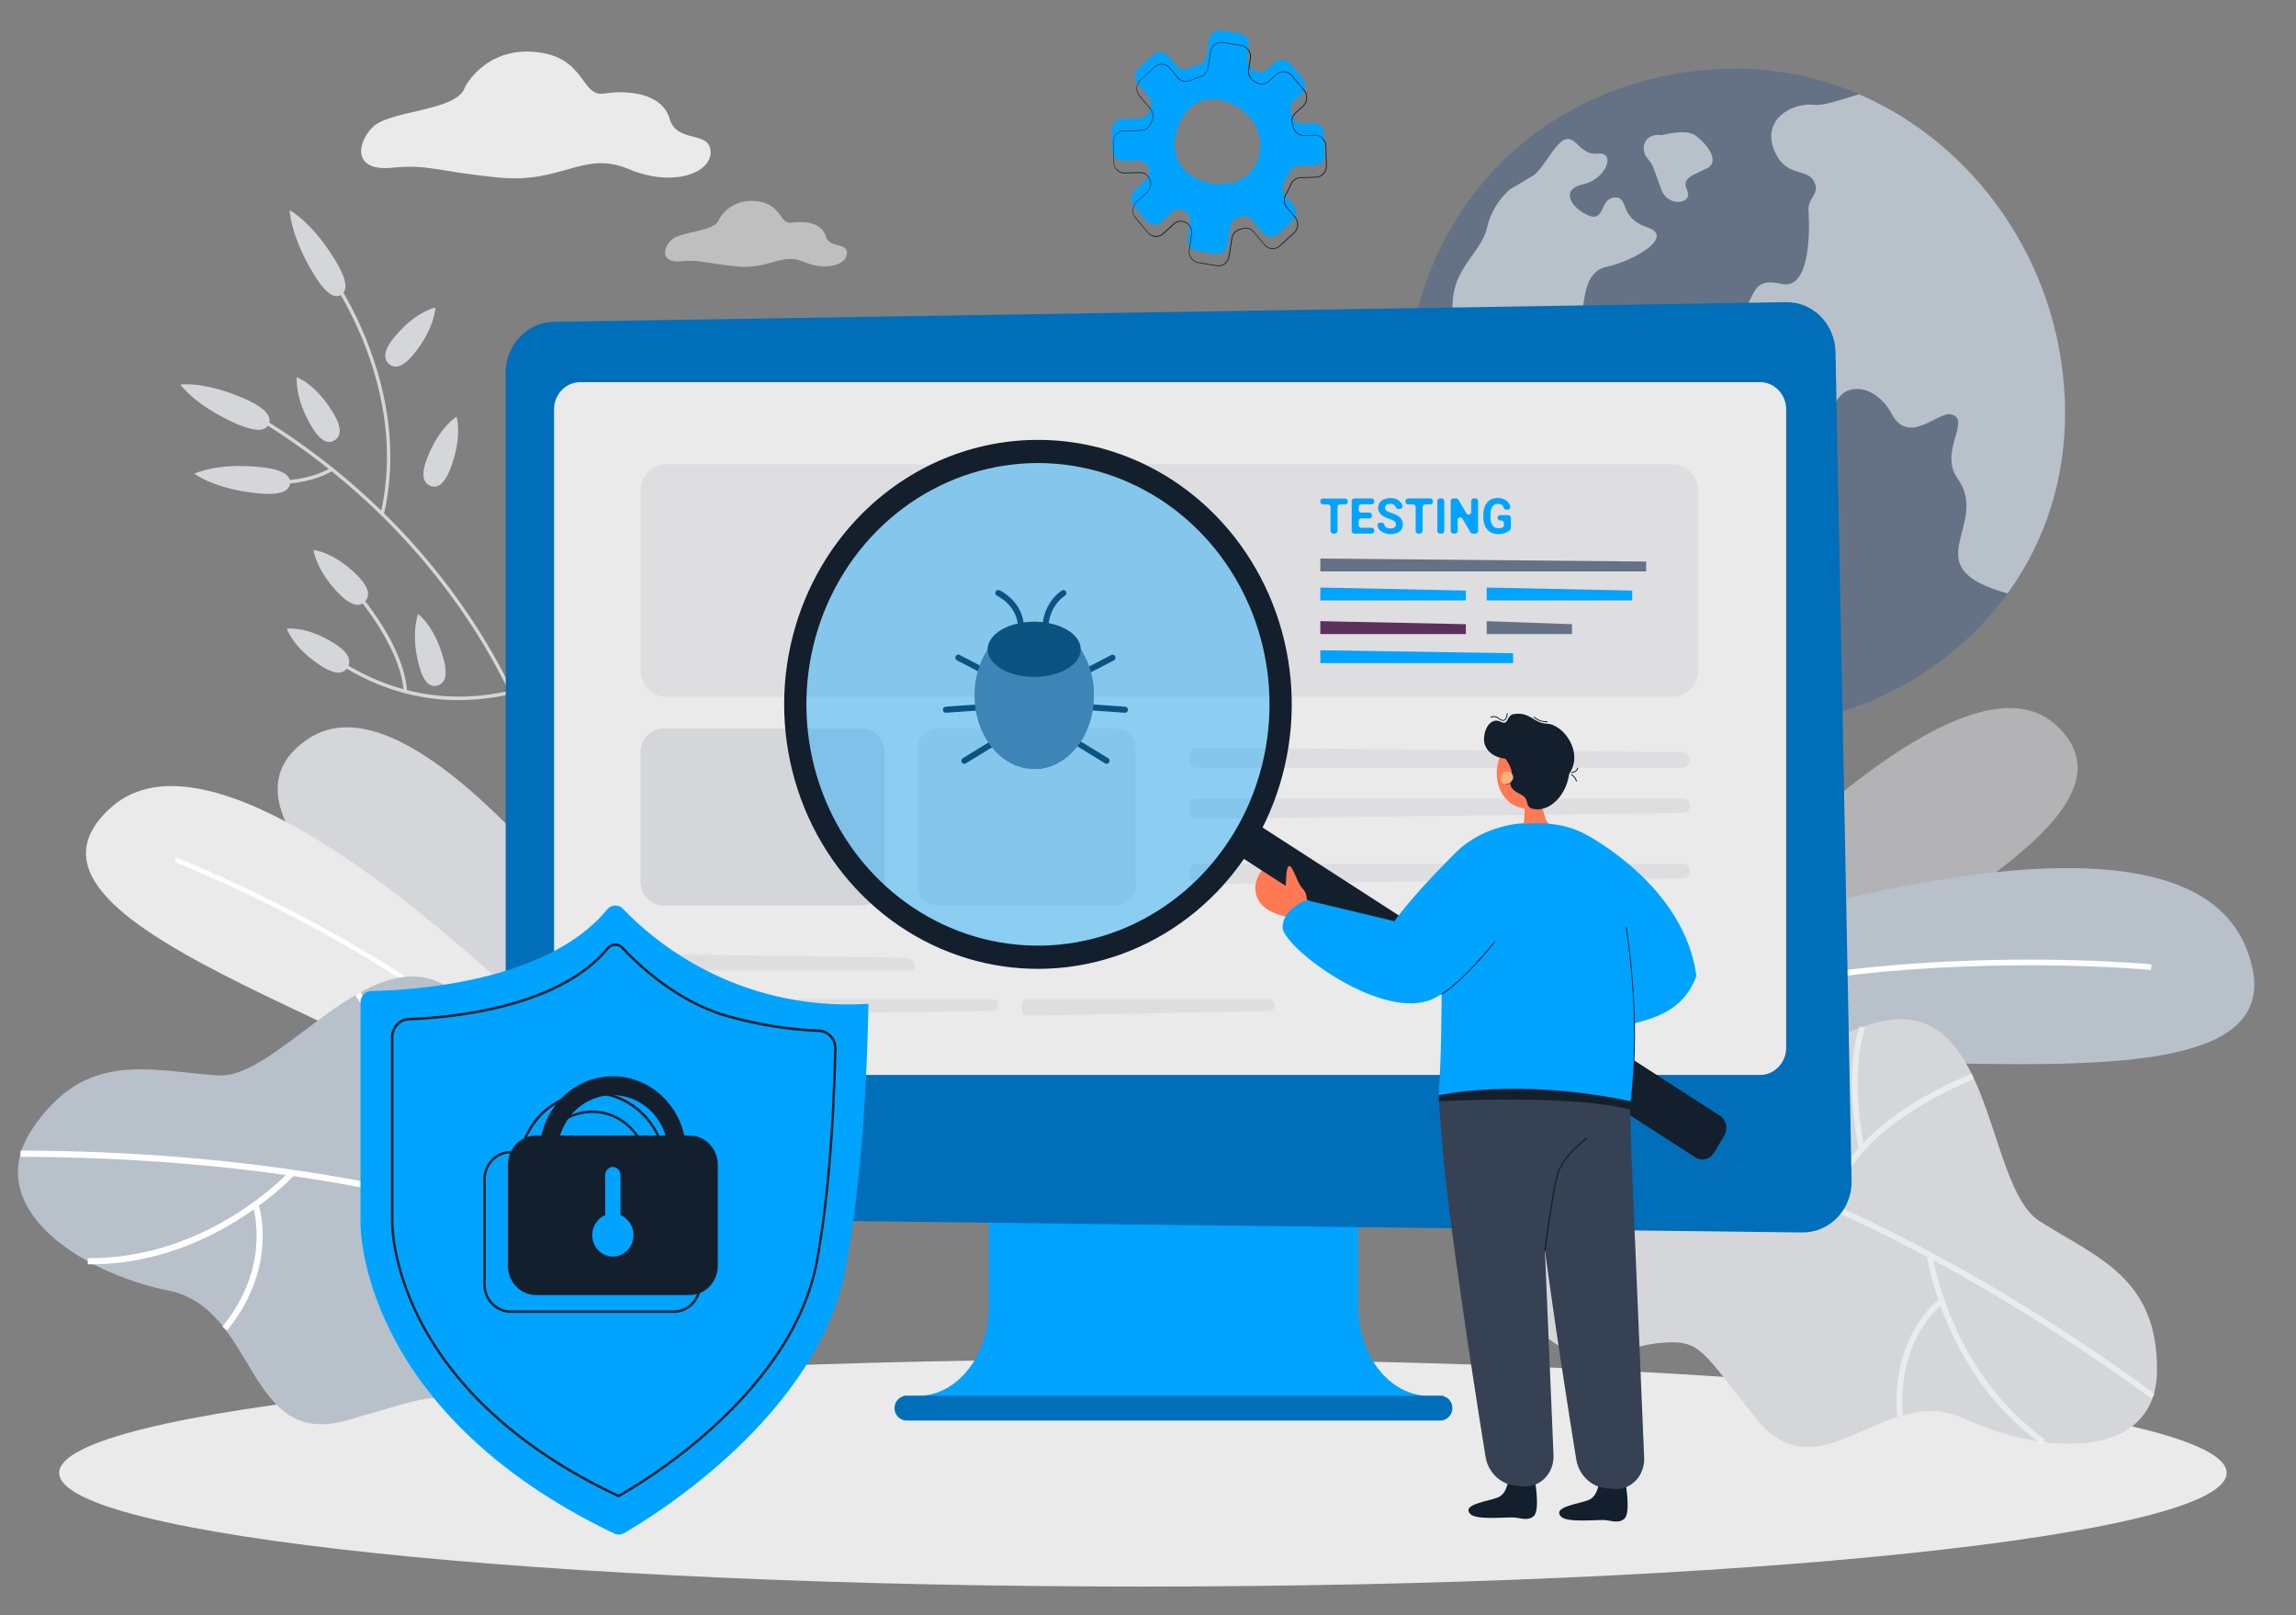 <?xml version="1.0" encoding="UTF-8" standalone="no"?>
<!-- Created with Inkscape (http://www.inkscape.org/) -->

<svg
   width="519mm"
   height="365mm"
   viewBox="0 0 519 365"
   version="1.1"
   id="svg4031"
   inkscape:version="1.2.1 (9c6d41e410, 2022-07-14)"
   sodipodi:docname="testing.svg"
   xmlns:inkscape="http://www.inkscape.org/namespaces/inkscape"
   xmlns:sodipodi="http://sodipodi.sourceforge.net/DTD/sodipodi-0.dtd"
   xmlns="http://www.w3.org/2000/svg"
   xmlns:svg="http://www.w3.org/2000/svg">
  <rect x="0" y="0" width="519" height="365" fill="#808080" stroke="none"/>
  <sodipodi:namedview
     id="namedview4033"
     pagecolor="#ffffff"
     bordercolor="#000000"
     borderopacity="0.25"
     inkscape:showpageshadow="2"
     inkscape:pageopacity="0.0"
     inkscape:pagecheckerboard="0"
     inkscape:deskcolor="#d1d1d1"
     inkscape:document-units="mm"
     showgrid="false"
     inkscape:zoom="0.23384891"
     inkscape:cx="128.28796"
     inkscape:cy="478.94173"
     inkscape:window-width="1366"
     inkscape:window-height="705"
     inkscape:window-x="-8"
     inkscape:window-y="-8"
     inkscape:window-maximized="1"
     inkscape:current-layer="layer1" />
  <defs
     id="defs4028" />
  <g
     inkscape:label="Layer 1"
     inkscape:groupmode="layer"
     id="layer1">
    <g
       id="g3220"
       transform="matrix(0.931,0,0,0.971,-680.236,-97.073)">
      <path
         d="m 1218.1,238.079 c -14.87,19.696 -39.87,31.397 -65.99,31.397 -42.44,0 -80.18,-32.397 -80.18,-74.791 0,-34.971 19.13,-60.051 45.46,-71.596 7.24,-3.16 14.89,-5.291 22.72,-6.331 3.98,-0.536 7.99,-0.804 12,-0.803 10.26,0 20.42,2.023 29.9,5.953 28.09,11.608 48.53,38.962 49.95,70.808 0.79,17.64 -4.56,33.061 -13.86,45.363 z"
         fill="#657285"
         id="path1169" />
      <path
         d="m 1107.91,199.454 c 0,0 3,6.929 0,10.735 -2.99,3.807 -3.26,11.007 2.73,15.762 5.98,4.754 8.56,5.164 7.2,9.919 -1.36,4.755 -2.78,10.565 -0.54,13.01 2.24,2.446 3.16,8.256 8.16,8.683 5,0.428 -0.4,-3.976 2.86,-8.054 3.27,-4.077 15.91,-4.89 14.69,-12.941 -1.22,-8.051 10.41,-8.766 12.04,-14.066 1.64,-5.3 -5.3,-8.558 -11.12,-8.152 -5.83,0.407 -2.25,-8.662 -8.57,-9.989 -6.33,-1.326 -9.29,-6.418 -12.96,-5.807 -3.67,0.611 -7.75,-4.588 -11.94,-2.955 -4.18,1.632 -2.55,3.855 -2.55,3.855 z"
         fill="#b8c1c9"
         id="path1171" />
      <path
         d="m 1097.3,144.012 c 0,0 -4.35,3.396 -5.56,8.832 -1.21,5.435 -7.35,8.832 -8.3,16.324 -0.95,7.491 3.37,7.675 1.84,11.753 -1.53,4.077 0.37,6.116 5.03,8.155 4.66,2.039 5.07,5.171 7.82,6.203 2.76,1.032 2.04,3.782 2.96,4.088 0.92,0.306 0.51,-2.084 1.47,-5.21 0.95,-3.126 1.76,-4.418 -1.7,-4.282 -3.47,0.135 -2.39,-2.65 -1.03,-4.415 1.36,-1.764 -1.9,-2.038 -2.99,-1.767 -1.09,0.27 -0.81,5.3 -3.06,2.92 -2.25,-2.379 -3.33,-5.095 -1.5,-8.221 1.84,-3.125 5.78,-0.541 8.58,-4.279 2.79,-3.737 6.73,-2.243 6.95,0.747 0.22,2.991 5.78,3.057 6.73,-0.882 0.96,-3.939 0.55,-10.805 6.26,-11.923 5.72,-1.119 16.95,-6.829 9.8,-9.173 -7.14,-2.344 -4.29,-7.238 -7.96,-6.946 -3.67,0.291 -2.24,5.81 -6.33,4.167 -4.08,-1.642 -7.04,-6.012 -1.32,-7.234 5.72,-1.223 8.06,-7.54 3.67,-7.134 -4.39,0.406 -5.1,-3.873 -7.75,-3.362 -2.66,0.511 -5.41,6.946 -8.16,8.558 -2.76,1.611 -5.45,3.081 -5.45,3.081 z"
         fill="#b8c1c9"
         id="path1173" />
      <path
         d="m 1134.1,131.442 c 0,0 5.65,-1.563 8.1,0 2.45,1.563 6.26,5.978 3.06,7.61 -3.2,1.632 -6.54,2.174 -4.97,5.23 1.56,3.057 -4.49,4.078 -6.19,0 -1.7,-4.077 -1.7,-5.557 -3.47,-7.474 -1.78,-1.917 -1.02,-5.977 3.47,-5.366 z"
         fill="#b8c1c9"
         id="path1175" />
      <path
         d="m 1218.1,238.079 c -23.35,-6.12 -3.98,-15.723 -12.17,-26.775 -4.66,-6.293 3.64,-13.872 -1.67,-14.914 -3.08,-0.604 -10.17,7.256 -14.25,0 -4.09,-7.255 -11.39,-7.293 -13.52,-2.903 -2.12,4.39 -11.08,7.432 -16.96,4.248 -5.87,-3.185 -2.47,-7.433 -7.56,-10.767 -5.08,-3.335 -5.46,-8.642 0,-12.736 5.47,-4.095 2.96,-10.01 11.16,-8.19 8.2,1.82 6.61,-17.06 6.61,-17.06 -0.13,-3.303 3.07,-3.869 1.25,-6.947 -1.82,-3.077 -6.95,-0.569 -9.68,-7.394 -2.73,-6.825 4.33,-10.92 10.02,-10.253 1.66,0.195 5.69,-0.965 10.69,-2.483 28.1,11.607 48.54,38.962 49.96,70.807 0.77,17.644 -4.58,33.065 -13.88,45.367 z"
         fill="#b8c1c9"
         id="path1177" />
      <path
         d="m 1109.58,183.859 c 0,0 4.71,-2.622 7.21,-0.538 2.51,2.084 3.59,3.473 7.28,2.684 3.7,-0.788 6.21,0.695 3.83,1.786 -2.38,1.09 -8,2.98 -10.56,0.715 -2.57,-2.264 -9.97,-3.733 -7.76,-4.647 z"
         fill="#b8c1c9"
         id="path1179" />
      <path
         d="m 1128.55,192.323 c 0,0 3.34,0.594 4.12,-0.778 0.77,-1.372 -0.78,-0.059 -2.06,-0.774 -1.28,-0.716 -3.73,0 -2.06,1.552 z"
         fill="#b8c1c9"
         id="path1181" />
      <path
         d="m 1008.15,469.215 c 145.32,0 263.13,-11.845 263.13,-26.455 0,-14.611 -117.81,-26.455 -263.13,-26.455 -145.322,0 -263.13,11.844 -263.13,26.455 0,14.61 117.808,26.455 263.13,26.455 z"
         fill="#eaeaea"
         id="path1183" />
      <g
         opacity="0.6"
         id="g1187">
        <path
           d="m 1139.2,319.542 c 30.1,-30.734 72.34,-67.032 90.72,-50.76 22.15,19.62 -31.64,44.303 -72.09,69.581 -14.51,9.069 -37.82,0.768 -18.63,-18.821 z"
           fill="#d5d6da"
           id="path1185" />
      </g>
      <path
         d="m 1102,332.32 c 0,0 153.65,-59.391 173.93,-11.92 20.28,47.471 -114.91,14.153 -158.9,33.03 z"
         fill="#b8c1c9"
         id="path1189" />
      <path
         d="m 1110.31,344.188 c 30.13,-13.587 67.3,-17.887 93.18,-19.103 28.05,-1.316 49.22,0.612 49.43,0.629 l 0.12,-1.313 c -0.2,-0.021 -21.47,-1.955 -49.61,-0.636 -25.99,1.22 -63.34,5.557 -93.67,19.217 z"
         fill="#ffffff"
         id="path1191" />
      <path
         d="m 1207.58,430.114 c -19.28,-8.62 -35.03,18.568 -50.56,-0.021 -13.12,-15.73 -13.38,-18.199 -22.33,-17.661 -3.07,0.199 -6.09,0.833 -8.98,1.882 -3.47,1.237 -9.33,2.501 -14.83,-0.222 -33.59,-16.633 -41.93,-90.452 6.94,-91.879 3.53,-0.104 7.3,1.618 11.31,3.706 21.84,11.333 21.34,24.802 53.75,13.069 32.41,-11.732 29.02,36.729 43.02,45.214 13.99,8.485 28.48,13.066 28.48,34.478 0,21.412 -27.52,20.068 -46.8,11.434 z"
         fill="#d5d6da"
         id="path1193" />
      <g
         opacity="0.5"
         id="g1205">
        <path
           d="m 1103.77,361.147 0.05,-1.389 c 0.61,0.024 62.24,3.251 150.01,64.601 l -0.8,1.136 c -87.43,-61.118 -148.66,-64.324 -149.26,-64.348 z"
           fill="#ffffff"
           id="path1195" />
        <path
           d="m 1181.94,367.291 c -3.85,-18.588 0.12,-28.181 0.3,-28.581 l 1.27,0.546 c -0.03,0.093 -3.96,9.641 -0.21,27.754 z"
           fill="#ffffff"
           id="path1197" />
        <path
           d="m 1175.03,380.802 c 0.95,-7.988 7.22,-15.866 18.14,-22.812 5.14,-3.238 10.6,-5.964 16.27,-8.138 l 0.47,1.306 c -0.31,0.111 -31.32,11.462 -33.5,29.811 z"
           fill="#ffffff"
           id="path1199" />
        <path
           d="m 1199.17,395.532 c -0.52,-2.126 -0.7,-3.401 -0.72,-3.474 l 1.39,-0.191 c 0.04,0.268 4.07,27.091 27.36,43.127 l -0.79,1.139 c -18.78,-12.91 -25.3,-32.672 -27.24,-40.601 z"
           fill="#ffffff"
           id="path1201" />
        <path
           d="m 1191.32,429.614 c -0.93,-9.614 1.85,-16.491 4.34,-20.568 2.72,-4.439 5.63,-6.572 5.75,-6.662 l 0.81,1.136 c -0.11,0.08 -11.24,8.374 -9.53,25.969 z"
           fill="#ffffff"
           id="path1203" />
      </g>
      <path
         d="m 843.535,120.252 c 0,0 4.867,-9.35 17.173,-8.18 12.305,1.171 10.841,10.545 16.689,9.666 5.849,-0.879 14.065,0 15.824,5.856 1.76,5.856 9.67,2.636 9.965,7.613 0.296,4.977 -9.085,8.496 -19.93,4.102 -10.845,-4.394 -16.116,3.411 -31.356,1.997 -15.24,-1.414 -17.128,-3.171 -26.147,-2.292 -9.019,0.878 -8.804,-5.29 -4.701,-9.378 4.103,-4.088 20.723,-3.723 22.483,-9.384 z"
         fill="#eaeaea"
         id="path1207" />
      <g
         opacity="0.6"
         id="g1211">
        <path
           d="m 905.241,151.02 c 0,0 2.532,-4.862 8.936,-4.254 6.405,0.608 5.644,5.487 8.693,5.029 3.049,-0.459 7.302,0 8.233,3.049 0.932,3.05 5.035,1.39 5.188,3.963 0.153,2.574 -4.729,4.418 -10.372,2.133 -5.643,-2.286 -8.39,1.778 -16.321,1.042 -7.931,-0.737 -8.912,-1.65 -13.605,-1.195 -4.694,0.455 -4.587,-2.754 -2.434,-4.887 2.152,-2.132 10.768,-1.924 11.682,-4.88 z"
           fill="#eaeaea"
           id="path1209" />
      </g>
      <path
         d="m 831.08,182.408 c -2.813,3.282 -4.697,3.365 -5.984,2.264 -1.286,-1.101 -1.495,-2.973 1.318,-6.252 5.129,-5.98 9.941,-6.877 9.941,-6.877 0,0 -0.07,4.793 -5.275,10.865 z"
         fill="#d5d6da"
         id="path1213" />
      <path
         d="m 840.04,208.956 c -1.603,4.019 -3.355,4.703 -4.93,4.078 -1.575,-0.625 -2.378,-2.331 -0.779,-6.346 2.914,-7.318 7.177,-9.725 7.177,-9.725 0,0 1.488,4.568 -1.468,11.993 z"
         fill="#d5d6da"
         id="path1215" />
      <path
         d="m 862.168,278.458 -0.793,0.198 c -0.031,-0.122 -3.185,-12.427 -13.258,-28.57 -9.294,-14.897 -26.547,-36.205 -55.98,-53.14 l 0.411,-0.695 c 29.582,17.019 46.939,38.445 56.272,53.428 10.156,16.251 13.348,28.654 13.348,28.779 z"
         fill="#d5d6da"
         id="path1217" />
      <path
         d="m 823.858,219.629 -0.796,-0.194 c 7.01,-28.88 -12.037,-54.463 -12.232,-54.72 l 0.654,-0.493 c 0.194,0.257 19.478,26.142 12.374,55.407 z"
         fill="#d5d6da"
         id="path1219" />
      <path
         d="m 807.867,211.106 c -4.921,1.624 -10.189,1.899 -15.253,0.795 l 0.208,-0.788 c 0.094,0.024 9.451,2.431 18.227,-2.285 l 0.389,0.719 c -1.146,0.615 -2.34,1.137 -3.571,1.559 z"
         fill="#d5d6da"
         id="path1221" />
      <path
         d="m 854.866,261.467 c -16.533,3.668 -32.1,0.347 -46.265,-9.843 -0.344,-0.264 -0.703,-0.509 -1.074,-0.733 0.031,0.007 0.063,0.007 0.093,0 v -0.816 c 0.244,0 0.446,0.136 1.468,0.875 13.97,10.073 29.315,13.323 45.608,9.725 z"
         fill="#d5d6da"
         id="path1223" />
      <path
         d="m 829.484,260.884 -0.817,0.055 c -0.748,-11.083 -12.653,-23.659 -12.775,-23.784 l 0.595,-0.566 c 2.253,2.449 4.324,5.06 6.196,7.811 2.893,4.216 6.412,10.524 6.801,16.484 z"
         fill="#d5d6da"
         id="path1225" />
      <path
         d="m 790.162,192.827 c 5.369,2.282 6.429,4.227 5.765,5.786 -0.664,1.56 -2.781,2.143 -8.171,-0.139 -9.784,-4.167 -13.31,-8.992 -13.31,-8.992 0,0 5.786,-0.871 15.716,3.345 z"
         fill="#d5d6da"
         id="path1227" />
      <path
         d="m 793.827,208.675 c 5.81,0.559 7.406,2.084 7.243,3.779 -0.164,1.695 -2.02,2.89 -7.831,2.33 -10.584,-1.017 -15.406,-4.563 -15.406,-4.563 0,0 5.254,-2.588 15.994,-1.546 z"
         fill="#d5d6da"
         id="path1229" />
      <path
         d="m 817.346,233.845 c 3.129,2.987 3.105,4.863 1.933,6.096 -1.172,1.232 -3.053,1.326 -6.182,-1.661 -5.696,-5.446 -6.328,-10.294 -6.328,-10.294 0,0 4.794,0.333 10.577,5.859 z"
         fill="#d5d6da"
         id="path1231" />
      <path
         d="m 811.539,196.04 c 2.305,3.657 1.825,5.477 0.389,6.38 -1.436,0.903 -3.282,0.549 -5.591,-3.126 -4.2,-6.665 -3.63,-11.521 -3.63,-11.521 0,0 4.569,1.504 8.832,8.267 z"
         fill="#d5d6da"
         id="path1233" />
      <path
         d="m 838.326,253.26 c 1.186,4.168 0.216,5.773 -1.419,6.252 -1.634,0.479 -3.306,-0.396 -4.488,-4.557 -2.156,-7.575 -0.244,-12.076 -0.244,-12.076 0,0 3.964,2.695 6.151,10.381 z"
         fill="#d5d6da"
         id="path1235" />
      <path
         d="m 811.859,249.735 c 3.696,2.251 4.082,4.091 3.199,5.54 -0.883,1.448 -2.698,1.952 -6.394,-0.299 -6.735,-4.102 -8.39,-8.683 -8.39,-8.683 0,0 4.756,-0.715 11.585,3.442 z"
         fill="#d5d6da"
         id="path1237" />
      <path
         d="m 812.036,160.526 c 3.13,4.918 2.907,7.12 1.478,8.03 -1.429,0.91 -3.526,0.184 -6.658,-4.734 -5.713,-8.96 -5.884,-14.934 -5.884,-14.934 0,0 5.272,2.549 11.064,11.638 z"
         fill="#d5d6da"
         id="path1239" />
      <path
         d="m 925.102,385.345 c 0,0 -83.4,-137.288 -119.842,-113.285 -36.443,24.003 76.286,79.626 99.296,120.36 z"
         fill="#d5d6da"
         id="path1241" />
      <path
         d="m 886.292,360.855 c 0,0 -95.987,-101.701 -128.921,-72.752 -32.935,28.949 82.892,52.875 109.665,83.429 z"
         fill="#eaeaea"
         id="path1243" />
      <path
         d="M 875.572,366.923 C 857.453,345.487 830.545,328.597 811.16,318.201 790.145,306.935 773.212,300.669 773.042,300.606 l 0.389,-1.042 c 0.17,0.063 17.176,6.356 38.247,17.662 19.472,10.44 46.509,27.41 64.739,48.971 z"
         fill="#ffffff"
         id="path1245" />
      <path
         d="m 771.585,400.338 c 21.602,4.196 18.716,36.788 43.094,30.238 24.377,-6.551 22.315,-8.089 34.325,2.296 0,0 4.809,10.179 14.604,11.683 38.594,5.929 89.975,-51.99 49.193,-82.446 -2.946,-2.198 -7.181,-2.98 -11.864,-3.612 -25.41,-3.414 -33.056,8.367 -53.637,-21.023 -20.58,-29.39 -46.762,13.924 -63.775,12.778 -17.013,-1.146 -32.093,-5.905 -44.944,12.34 -12.851,18.245 11.397,33.568 33.004,37.746 z"
         fill="#b8c1c9"
         id="path1247" />
      <path
         d="m 901.41,403.697 0.782,-1.216 C 901.657,402.134 847.199,368 735.625,367.75 v 1.448 c 111.154,0.247 165.249,34.155 165.785,34.499 z"
         fill="#ffffff"
         id="path1249" />
      <path
         d="m 831.111,362.151 c 14.426,-13.545 16.794,-24.09 16.888,-24.531 l -1.419,-0.302 c -0.02,0.104 -2.402,10.589 -16.463,23.777 z"
         fill="#ffffff"
         id="path1251" />
      <path
         d="m 828.893,377.798 c 3.978,-7.364 3.366,-17.839 -1.773,-30.293 -2.441,-5.839 -5.452,-11.423 -8.989,-16.672 l -1.182,0.83 c 0.198,0.282 19.819,28.519 10.671,45.45 z"
         fill="#ffffff"
         id="path1253" />
      <path
         d="m 799.491,375.908 c 1.718,-1.5 2.646,-2.473 2.688,-2.518 l -1.043,-0.986 c -0.195,0.205 -19.718,20.637 -49.179,20.377 v 1.445 c 23.713,0.211 41.126,-12.726 47.534,-18.318 z"
         fill="#ffffff"
         id="path1255" />
      <path
         d="m 785.74,409.64 c 6.557,-7.641 8.317,-15.154 8.637,-20.121 0.347,-5.407 -0.859,-8.971 -0.908,-9.12 l -1.37,0.472 c 0.045,0.136 4.552,13.858 -7.458,27.827 z"
         fill="#ffffff"
         id="path1257" />
      <path
         d="M 1060.38,403.937 V 359.55 h -89.631 v 44.387 c 0,11.534 -7.685,20.884 -17.163,20.884 h -3.613 v 5.731 h 131.187 v -5.731 h -3.61 c -9.48,0 -17.17,-9.35 -17.17,-20.884 z"
         fill="#00a3fe"
         id="path1259" />
      <path
         d="M 1080.42,430.552 H 950.707 c -0.761,0 -1.49,-0.302 -2.028,-0.84 -0.538,-0.537 -0.841,-1.266 -0.841,-2.026 v 0 c 0,-0.76 0.303,-1.489 0.841,-2.026 0.538,-0.537 1.267,-0.839 2.028,-0.839 h 129.713 c 0.77,0 1.49,0.302 2.03,0.839 0.54,0.537 0.84,1.266 0.84,2.026 v 0 c 0,0.76 -0.3,1.489 -0.84,2.026 -0.54,0.538 -1.26,0.84 -2.03,0.84 z"
         fill="#016eb9"
         id="path1261" />
      <path
         d="m 1168.24,386.8 -303.099,-3.473 c -3.118,-0.037 -6.096,-1.3 -8.288,-3.515 -2.192,-2.215 -3.422,-5.204 -3.423,-8.318 V 186.7 c 0.001,-3.107 1.224,-6.088 3.407,-8.302 2.182,-2.213 5.149,-3.48 8.259,-3.527 l 299.194,-4.578 c 3.13,-0.048 6.15,1.145 8.41,3.318 2.25,2.172 3.55,5.148 3.61,8.275 l 3.91,192.841 c 0.03,1.585 -0.25,3.161 -0.84,4.633 -0.59,1.472 -1.47,2.811 -2.59,3.937 -1.12,1.126 -2.45,2.017 -3.92,2.618 -1.46,0.602 -3.04,0.903 -4.63,0.885 z"
         fill="#016eb9"
         id="path1263" />
      <path
         d="M 1157.98,188.909 H 871.528 c -3.508,0 -6.352,2.841 -6.352,6.346 v 148.551 c 0,3.504 2.844,6.345 6.352,6.345 h 286.452 c 3.5,0 6.35,-2.841 6.35,-6.345 V 195.255 c 0,-3.505 -2.85,-6.346 -6.35,-6.346 z"
         fill="#eaeaea"
         id="path1265" />
      <path
         d="m 1046,138.517 3.76,-0.101 c 0.35,-0.009 0.68,-0.085 1,-0.224 0.31,-0.14 0.59,-0.339 0.83,-0.588 0.23,-0.248 0.42,-0.54 0.54,-0.86 0.12,-0.319 0.18,-0.66 0.17,-1.002 l -0.12,-4.578 c -0.02,-0.69 -0.31,-1.345 -0.81,-1.821 -0.51,-0.475 -1.18,-0.732 -1.87,-0.714 l -2.66,0.073 c -0.56,0.014 -1.11,-0.152 -1.57,-0.474 -0.46,-0.321 -0.8,-0.781 -0.98,-1.311 -0.07,-0.209 -0.14,-0.417 -0.22,-0.622 -0.18,-0.493 -0.2,-1.028 -0.07,-1.536 0.13,-0.507 0.42,-0.962 0.81,-1.305 l 1.82,-1.591 c 0.52,-0.456 0.84,-1.099 0.89,-1.79 0.04,-0.69 -0.19,-1.37 -0.64,-1.891 l -3.02,-3.442 c -0.23,-0.258 -0.5,-0.469 -0.81,-0.621 -0.31,-0.152 -0.64,-0.242 -0.98,-0.265 -0.34,-0.023 -0.69,0.022 -1.01,0.132 -0.32,0.109 -0.62,0.282 -0.88,0.507 l -1.83,1.591 c -0.39,0.346 -0.88,0.564 -1.4,0.626 -0.52,0.062 -1.05,-0.035 -1.51,-0.279 -0.19,-0.101 -0.39,-0.201 -0.59,-0.295 -0.5,-0.244 -0.91,-0.644 -1.17,-1.141 -0.26,-0.497 -0.35,-1.064 -0.26,-1.617 l 0.42,-2.629 c 0.11,-0.682 -0.05,-1.38 -0.46,-1.94 -0.41,-0.56 -1.02,-0.937 -1.7,-1.047 l -4.52,-0.729 c -0.68,-0.109 -1.38,0.057 -1.94,0.462 -0.56,0.405 -0.94,1.016 -1.05,1.698 l -0.6,3.72 c -0.08,0.488 -0.3,0.943 -0.63,1.312 -0.33,0.369 -0.76,0.636 -1.24,0.772 -0.83,0.237 -1.64,0.533 -2.43,0.885 -0.51,0.233 -1.09,0.296 -1.64,0.179 -0.55,-0.117 -1.04,-0.407 -1.42,-0.828 l -1.95,-2.23 c -0.23,-0.258 -0.5,-0.469 -0.81,-0.621 -0.3,-0.152 -0.64,-0.242 -0.98,-0.265 -0.34,-0.023 -0.68,0.022 -1.01,0.132 -0.32,0.109 -0.62,0.282 -0.88,0.508 l -3.45,3.014 c -0.52,0.456 -0.84,1.099 -0.88,1.789 -0.05,0.69 0.18,1.369 0.64,1.889 l 2.62,3.001 c 0.34,0.373 0.55,0.833 0.63,1.325 0.08,0.493 0.01,0.997 -0.19,1.454 -0.1,0.222 -0.19,0.448 -0.28,0.673 -0.19,0.472 -0.52,0.878 -0.93,1.168 -0.42,0.289 -0.91,0.45 -1.42,0.461 l -4.26,0.112 c -0.69,0.019 -1.34,0.311 -1.82,0.814 -0.48,0.502 -0.73,1.172 -0.71,1.863 l 0.12,4.578 c 0.02,0.691 0.31,1.345 0.81,1.821 0.5,0.475 1.17,0.732 1.86,0.714 l 3.66,-0.097 c 0.55,-0.014 1.08,0.144 1.54,0.451 0.45,0.307 0.79,0.749 0.98,1.261 v 0.035 c 0.18,0.494 0.21,1.031 0.08,1.541 -0.13,0.51 -0.41,0.968 -0.81,1.314 l -2.58,2.258 c -0.26,0.225 -0.47,0.5 -0.62,0.807 -0.16,0.307 -0.25,0.641 -0.27,0.983 -0.02,0.342 0.02,0.685 0.13,1.009 0.11,0.325 0.29,0.625 0.51,0.882 l 3.02,3.446 c 0.23,0.257 0.5,0.468 0.81,0.62 0.31,0.151 0.64,0.241 0.99,0.264 0.34,0.022 0.68,-0.023 1,-0.133 0.33,-0.11 0.63,-0.283 0.89,-0.508 l 2.58,-2.258 c 0.39,-0.348 0.88,-0.567 1.41,-0.629 0.52,-0.062 1.05,0.036 1.52,0.282 l 0.03,0.021 c 0.49,0.253 0.88,0.651 1.12,1.139 0.25,0.488 0.34,1.041 0.25,1.58 l -0.58,3.602 c -0.05,0.338 -0.04,0.684 0.04,1.017 0.08,0.334 0.22,0.649 0.42,0.926 0.2,0.278 0.46,0.514 0.75,0.693 0.29,0.18 0.62,0.3 0.95,0.354 l 4.52,0.726 c 0.69,0.109 1.39,-0.057 1.95,-0.462 0.56,-0.405 0.93,-1.016 1.05,-1.698 l 0.67,-4.196 c 0.08,-0.501 0.3,-0.969 0.65,-1.344 0.34,-0.376 0.78,-0.642 1.28,-0.767 0.23,-0.059 0.47,-0.122 0.69,-0.191 0.48,-0.138 0.99,-0.135 1.46,0.006 0.48,0.142 0.9,0.417 1.23,0.792 l 2.63,3.001 c 0.22,0.258 0.5,0.469 0.8,0.62 0.31,0.152 0.65,0.242 0.99,0.264 0.34,0.023 0.68,-0.022 1.01,-0.132 0.32,-0.11 0.62,-0.283 0.88,-0.509 l 3.45,-3.014 c 0.26,-0.226 0.47,-0.5 0.62,-0.807 0.16,-0.307 0.24,-0.64 0.27,-0.982 0.02,-0.342 -0.02,-0.684 -0.14,-1.009 -0.11,-0.324 -0.28,-0.623 -0.5,-0.881 l -1.96,-2.233 c -0.37,-0.423 -0.59,-0.954 -0.63,-1.514 -0.05,-0.56 0.09,-1.118 0.39,-1.594 0.45,-0.73 0.85,-1.49 1.19,-2.275 0.2,-0.461 0.53,-0.855 0.95,-1.135 0.42,-0.279 0.91,-0.433 1.41,-0.442 z m -12.44,2.136 c -4,3.504 -12.19,2.508 -15.7,-1.493 -3.5,-4.002 -2.1,-10.767 1.9,-14.24 4.01,-3.474 10.84,-1.626 14.34,2.375 3.51,4.001 3.47,9.854 -0.54,13.355 z"
         fill="#00a3fe"
         id="path1267" />
      <path
         d="m 1026.51,161.926 c -0.14,0.001 -0.29,-0.011 -0.43,-0.035 l -4.52,-0.726 c -0.35,-0.054 -0.68,-0.178 -0.98,-0.362 -0.3,-0.185 -0.57,-0.427 -0.77,-0.713 -0.21,-0.286 -0.36,-0.61 -0.44,-0.954 -0.08,-0.343 -0.09,-0.699 -0.04,-1.048 l 0.58,-3.601 c 0.09,-0.524 0.01,-1.061 -0.23,-1.535 -0.24,-0.474 -0.62,-0.862 -1.09,-1.109 h -0.04 c -0.45,-0.235 -0.96,-0.328 -1.47,-0.266 -0.51,0.062 -0.99,0.276 -1.37,0.614 l -2.58,2.257 c -0.27,0.233 -0.57,0.411 -0.91,0.524 -0.33,0.113 -0.69,0.159 -1.04,0.136 -0.35,-0.023 -0.7,-0.115 -1.01,-0.271 -0.32,-0.157 -0.6,-0.373 -0.83,-0.639 l -3.02,-3.449 c -0.24,-0.265 -0.42,-0.573 -0.53,-0.907 -0.11,-0.335 -0.16,-0.688 -0.14,-1.04 0.03,-0.352 0.12,-0.696 0.28,-1.012 0.15,-0.316 0.37,-0.598 0.64,-0.83 l 2.58,-2.257 c 0.38,-0.34 0.66,-0.787 0.78,-1.282 0.12,-0.496 0.1,-1.018 -0.08,-1.497 v -0.035 c -0.18,-0.496 -0.51,-0.924 -0.95,-1.222 -0.44,-0.298 -0.96,-0.451 -1.49,-0.438 l -3.65,0.097 c -0.71,0.018 -1.4,-0.247 -1.92,-0.738 -0.52,-0.49 -0.82,-1.165 -0.84,-1.877 l -0.12,-4.578 c -0.02,-0.711 0.25,-1.4 0.74,-1.916 0.49,-0.517 1.16,-0.818 1.88,-0.838 l 4.25,-0.114 c 0.49,-0.01 0.97,-0.165 1.37,-0.446 0.41,-0.28 0.72,-0.674 0.91,-1.131 0.09,-0.229 0.18,-0.455 0.28,-0.677 0.19,-0.442 0.26,-0.929 0.18,-1.404 -0.07,-0.476 -0.28,-0.92 -0.6,-1.281 l -2.63,-3.001 c -0.47,-0.536 -0.71,-1.236 -0.66,-1.946 0.05,-0.711 0.38,-1.374 0.91,-1.843 l 3.45,-3.015 c 0.26,-0.233 0.57,-0.411 0.91,-0.524 0.33,-0.113 0.68,-0.159 1.04,-0.136 0.35,0.024 0.69,0.117 1.01,0.273 0.32,0.157 0.6,0.375 0.83,0.641 l 1.95,2.229 c 0.36,0.41 0.85,0.693 1.38,0.806 0.54,0.114 1.09,0.051 1.59,-0.177 0.79,-0.352 1.6,-0.65 2.43,-0.889 0.47,-0.133 0.88,-0.394 1.2,-0.753 0.33,-0.359 0.54,-0.801 0.62,-1.275 l 0.6,-3.72 c 0.11,-0.703 0.5,-1.332 1.08,-1.749 0.57,-0.417 1.29,-0.587 2,-0.474 l 4.52,0.726 c 0.7,0.114 1.33,0.503 1.75,1.08 0.42,0.578 0.59,1.297 0.48,2.001 l -0.43,2.625 c -0.09,0.537 0,1.088 0.25,1.571 0.25,0.483 0.65,0.871 1.14,1.107 0.2,0.094 0.4,0.195 0.59,0.295 0.45,0.234 0.96,0.326 1.47,0.264 0.5,-0.062 0.98,-0.275 1.36,-0.611 l 1.82,-1.591 c 0.54,-0.468 1.24,-0.704 1.95,-0.657 0.71,0.048 1.37,0.375 1.84,0.911 l 3.02,3.442 c 0.23,0.265 0.41,0.573 0.53,0.907 0.11,0.334 0.16,0.687 0.13,1.039 -0.02,0.352 -0.11,0.696 -0.27,1.012 -0.16,0.316 -0.37,0.599 -0.64,0.831 l -1.82,1.594 c -0.38,0.333 -0.66,0.775 -0.79,1.266 -0.12,0.492 -0.1,1.011 0.07,1.488 0.08,0.209 0.15,0.417 0.22,0.625 0.17,0.518 0.5,0.967 0.95,1.28 0.44,0.313 0.98,0.474 1.52,0.457 l 2.67,-0.073 c 0.71,-0.018 1.4,0.247 1.92,0.737 0.51,0.489 0.81,1.164 0.83,1.875 l 0.13,4.578 c 0.02,0.711 -0.25,1.4 -0.74,1.916 -0.49,0.517 -1.16,0.818 -1.87,0.838 l -3.77,0.104 c -0.49,0.015 -0.95,0.167 -1.35,0.437 -0.4,0.271 -0.72,0.649 -0.91,1.091 -0.35,0.791 -0.75,1.556 -1.2,2.289 -0.29,0.461 -0.43,1.003 -0.38,1.546 0.04,0.543 0.25,1.058 0.61,1.469 l 1.96,2.233 c 0.23,0.265 0.41,0.574 0.52,0.908 0.11,0.334 0.16,0.687 0.14,1.038 -0.03,0.352 -0.12,0.696 -0.27,1.012 -0.16,0.317 -0.38,0.599 -0.64,0.831 l -3.47,3.008 c -0.26,0.233 -0.57,0.411 -0.91,0.524 -0.33,0.113 -0.68,0.159 -1.04,0.136 -0.35,-0.024 -0.69,-0.117 -1.01,-0.273 -0.32,-0.157 -0.6,-0.375 -0.83,-0.641 l -2.63,-3 c -0.31,-0.363 -0.73,-0.629 -1.19,-0.766 -0.46,-0.137 -0.95,-0.14 -1.42,-0.009 -0.23,0.07 -0.47,0.136 -0.69,0.195 -0.48,0.12 -0.91,0.378 -1.24,0.742 -0.34,0.364 -0.55,0.817 -0.63,1.303 l -0.67,4.196 c -0.11,0.63 -0.43,1.202 -0.92,1.614 -0.49,0.411 -1.11,0.636 -1.75,0.633 z m -9.13,-10.558 c 0.43,-0.001 0.86,0.104 1.24,0.305 l 0.04,0.018 c 0.49,0.264 0.89,0.676 1.14,1.18 0.25,0.503 0.34,1.072 0.25,1.626 l -0.58,3.602 c -0.11,0.66 0.05,1.336 0.44,1.88 0.39,0.543 0.98,0.91 1.64,1.02 l 4.52,0.722 c 0.66,0.106 1.34,-0.053 1.88,-0.444 0.55,-0.39 0.91,-0.98 1.02,-1.64 l 0.68,-4.195 c 0.08,-0.518 0.31,-0.999 0.66,-1.386 0.35,-0.387 0.81,-0.661 1.32,-0.789 0.23,-0.059 0.47,-0.121 0.7,-0.191 0.49,-0.142 1.02,-0.14 1.51,0.006 0.49,0.145 0.93,0.429 1.27,0.818 l 2.63,3 c 0.22,0.25 0.48,0.455 0.78,0.602 0.3,0.147 0.62,0.234 0.95,0.256 0.34,0.022 0.67,-0.021 0.98,-0.128 0.32,-0.107 0.61,-0.274 0.86,-0.493 l 3.45,-3.015 c 0.5,-0.441 0.81,-1.065 0.86,-1.734 0.04,-0.669 -0.18,-1.328 -0.62,-1.833 l -1.96,-2.233 c -0.38,-0.436 -0.61,-0.983 -0.66,-1.56 -0.04,-0.577 0.1,-1.153 0.41,-1.643 0.45,-0.727 0.85,-1.485 1.19,-2.268 0.21,-0.469 0.54,-0.87 0.96,-1.158 0.43,-0.287 0.93,-0.448 1.44,-0.464 l 3.76,-0.104 c 0.67,-0.019 1.31,-0.303 1.77,-0.789 0.46,-0.486 0.71,-1.135 0.69,-1.805 l -0.12,-4.574 c -0.02,-0.671 -0.3,-1.307 -0.79,-1.768 -0.48,-0.462 -1.13,-0.712 -1.8,-0.695 l -2.67,0.073 c -0.58,0.016 -1.14,-0.154 -1.62,-0.485 -0.47,-0.331 -0.82,-0.805 -1,-1.352 -0.07,-0.209 -0.14,-0.414 -0.22,-0.618 -0.18,-0.508 -0.21,-1.059 -0.07,-1.582 0.13,-0.523 0.42,-0.992 0.83,-1.346 l 1.82,-1.591 c 0.25,-0.219 0.46,-0.485 0.6,-0.783 0.15,-0.298 0.24,-0.622 0.26,-0.953 0.02,-0.332 -0.02,-0.665 -0.13,-0.979 -0.1,-0.315 -0.27,-0.606 -0.49,-0.855 l -3.02,-3.446 c -0.44,-0.502 -1.07,-0.809 -1.74,-0.854 -0.67,-0.044 -1.33,0.178 -1.83,0.618 l -1.82,1.591 c -0.41,0.356 -0.91,0.581 -1.45,0.646 -0.53,0.065 -1.08,-0.033 -1.56,-0.282 -0.19,-0.1 -0.38,-0.201 -0.58,-0.295 -0.52,-0.25 -0.95,-0.662 -1.21,-1.174 -0.27,-0.512 -0.36,-1.097 -0.27,-1.667 l 0.43,-2.626 c 0.1,-0.66 -0.06,-1.337 -0.45,-1.88 -0.39,-0.544 -0.98,-0.911 -1.64,-1.02 l -4.52,-0.729 c -0.66,-0.105 -1.34,0.054 -1.88,0.445 -0.54,0.39 -0.91,0.979 -1.02,1.639 l -0.6,3.72 c -0.09,0.504 -0.31,0.974 -0.65,1.356 -0.34,0.381 -0.79,0.659 -1.28,0.8 -0.82,0.237 -1.63,0.532 -2.41,0.883 -0.53,0.24 -1.12,0.305 -1.68,0.183 -0.57,-0.121 -1.08,-0.422 -1.47,-0.857 l -1.95,-2.23 c -0.22,-0.25 -0.48,-0.454 -0.78,-0.602 -0.3,-0.147 -0.62,-0.234 -0.96,-0.256 -0.33,-0.022 -0.66,0.022 -0.97,0.128 -0.32,0.107 -0.61,0.275 -0.86,0.494 l -3.45,3.015 c -0.5,0.441 -0.81,1.065 -0.85,1.734 -0.05,0.668 0.17,1.327 0.61,1.833 l 2.63,3 c 0.34,0.384 0.56,0.855 0.64,1.36 0.08,0.505 0.02,1.023 -0.19,1.492 -0.09,0.219 -0.19,0.444 -0.28,0.67 -0.19,0.489 -0.53,0.909 -0.96,1.207 -0.44,0.299 -0.95,0.463 -1.47,0.471 l -4.26,0.114 c -0.33,0.009 -0.66,0.083 -0.96,0.218 -0.3,0.135 -0.58,0.328 -0.81,0.569 -0.22,0.241 -0.4,0.525 -0.52,0.835 -0.12,0.31 -0.18,0.641 -0.17,0.973 l 0.12,4.577 c 0.02,0.671 0.31,1.307 0.79,1.768 0.49,0.462 1.14,0.712 1.81,0.695 l 3.66,-0.097 c 0.56,-0.016 1.11,0.146 1.58,0.462 0.46,0.316 0.82,0.77 1.01,1.299 v 0.027 c 0.19,0.51 0.22,1.065 0.08,1.591 -0.13,0.526 -0.42,1 -0.83,1.358 l -2.59,2.258 c -0.25,0.218 -0.45,0.484 -0.6,0.782 -0.15,0.298 -0.23,0.622 -0.25,0.954 -0.03,0.331 0.02,0.664 0.12,0.979 0.11,0.315 0.28,0.605 0.5,0.855 l 3.02,3.445 c 0.22,0.251 0.48,0.455 0.78,0.602 0.3,0.148 0.63,0.235 0.96,0.257 0.33,0.022 0.66,-0.022 0.98,-0.129 0.31,-0.107 0.6,-0.274 0.85,-0.493 l 2.58,-2.258 c 0.5,-0.437 1.15,-0.674 1.82,-0.663 z"
         fill="#131f2d"
         id="path1269" />
      <g
         opacity="0.6"
         id="g1273">
        <path
           d="M 1136.68,208.029 H 892.495 c -3.492,0 -6.322,2.827 -6.322,6.314 v 41.484 c 0,3.487 2.83,6.314 6.322,6.314 h 244.185 c 3.49,0 6.32,-2.827 6.32,-6.314 v -41.484 c 0,-3.487 -2.83,-6.314 -6.32,-6.314 z"
           fill="#d5d6da"
           id="path1271" />
      </g>
      <g
         opacity="0.6"
         id="g1277">
        <path
           d="m 1139.16,278.656 h -117.91 c -0.24,0 -0.48,-0.047 -0.7,-0.139 -0.22,-0.092 -0.42,-0.227 -0.59,-0.396 -0.17,-0.17 -0.31,-0.372 -0.4,-0.593 -0.09,-0.222 -0.14,-0.459 -0.14,-0.699 v -1.077 c 0,-0.241 0.05,-0.48 0.14,-0.702 0.1,-0.223 0.23,-0.425 0.4,-0.594 0.18,-0.17 0.38,-0.305 0.6,-0.396 0.23,-0.091 0.46,-0.136 0.71,-0.135 l 117.91,1.087 c 0.48,0.005 0.94,0.199 1.28,0.54 0.34,0.342 0.53,0.803 0.53,1.284 v 0 c 0,0.483 -0.19,0.946 -0.54,1.287 -0.34,0.341 -0.8,0.533 -1.29,0.533 z"
           fill="#d5d6da"
           id="path1275" />
      </g>
      <path
         d="m 1130.34,232.959 h -79.12 v -2.997 l 79.12,0.701 z"
         fill="#657285"
         id="path1279" />
      <path
         d="m 1086.56,239.704 h -35.34 v -2.997 l 35.34,0.705 z"
         fill="#00a3fe"
         id="path1281" />
      <path
         d="m 1098.03,254.299 h -46.81 v -3.001 l 46.81,0.705 z"
         fill="#00a3fe"
         id="path1283" />
      <path
         d="m 1086.56,247.533 h -35.34 v -2.998 l 35.34,0.705 z"
         fill="#5c305d"
         id="path1285" />
      <path
         d="m 1112.33,247.533 h -20.71 v -2.998 l 20.71,0.705 z"
         fill="#657285"
         id="path1287" />
      <path
         d="m 1126.95,239.704 h -35.33 v -2.997 l 35.33,0.705 z"
         fill="#00a3fe"
         id="path1289" />
      <g
         opacity="0.6"
         id="g1293">
        <path
           d="m 1139.34,289.155 -118.22,1.39 c -0.22,0.002 -0.44,-0.039 -0.65,-0.122 -0.2,-0.082 -0.39,-0.205 -0.54,-0.36 -0.16,-0.156 -0.29,-0.341 -0.37,-0.545 -0.09,-0.204 -0.13,-0.423 -0.13,-0.644 v -1.389 c 0,-0.442 0.18,-0.866 0.49,-1.179 0.31,-0.313 0.74,-0.488 1.18,-0.488 h 118.22 c 0.44,0 0.87,0.175 1.18,0.488 0.31,0.312 0.49,0.736 0.49,1.179 v 0 c 0,0.439 -0.17,0.861 -0.48,1.174 -0.31,0.312 -0.73,0.491 -1.17,0.496 z"
           fill="#d5d6da"
           id="path1291" />
      </g>
      <g
         opacity="0.6"
         id="g1297">
        <path
           d="m 951.757,325.842 h -64.7 v -3.848 l 63.647,0.875 c 0.533,0.008 1.042,0.225 1.416,0.604 0.375,0.38 0.584,0.892 0.583,1.425 v 0 c 0,0.25 -0.1,0.491 -0.277,0.668 -0.178,0.177 -0.418,0.276 -0.669,0.276 z"
           fill="#d5d6da"
           id="path1295" />
      </g>
      <g
         opacity="0.6"
         id="g1301">
        <path
           d="m 971.98,335.244 -83.859,1.119 c -0.139,0.002 -0.277,-0.022 -0.406,-0.074 -0.129,-0.051 -0.246,-0.127 -0.346,-0.224 -0.099,-0.097 -0.177,-0.213 -0.231,-0.341 -0.054,-0.127 -0.081,-0.265 -0.081,-0.403 v -1.702 c 0,-0.276 0.11,-0.542 0.305,-0.737 0.196,-0.195 0.461,-0.305 0.738,-0.305 h 83.859 c 0.276,0 0.542,0.11 0.737,0.305 0.196,0.195 0.306,0.461 0.306,0.737 v 0.583 c 0,0.273 -0.107,0.535 -0.298,0.73 -0.192,0.195 -0.451,0.307 -0.724,0.312 z"
           fill="#d5d6da"
           id="path1299" />
      </g>
      <g
         opacity="0.6"
         id="g1305">
        <path
           d="m 1038.8,335.255 -58.667,1.097 c -0.179,0.003 -0.357,-0.029 -0.524,-0.095 -0.166,-0.067 -0.318,-0.165 -0.446,-0.291 -0.127,-0.125 -0.229,-0.275 -0.298,-0.44 -0.07,-0.165 -0.105,-0.342 -0.105,-0.521 v -1.094 c 0,-0.358 0.142,-0.701 0.395,-0.953 0.253,-0.253 0.596,-0.395 0.954,-0.395 h 58.691 c 0.36,0.001 0.7,0.143 0.95,0.396 0.25,0.253 0.4,0.595 0.4,0.952 0,0.356 -0.15,0.698 -0.4,0.95 -0.25,0.252 -0.59,0.394 -0.95,0.394 z"
           fill="#d5d6da"
           id="path1303" />
      </g>
      <g
         opacity="0.6"
         id="g1309">
        <path
           d="m 1139.34,304.357 -118.22,1.39 c -0.22,0.002 -0.44,-0.039 -0.65,-0.122 -0.2,-0.082 -0.39,-0.205 -0.54,-0.36 -0.16,-0.156 -0.29,-0.341 -0.37,-0.545 -0.09,-0.204 -0.13,-0.423 -0.13,-0.644 v -1.389 c 0,-0.442 0.18,-0.866 0.49,-1.179 0.31,-0.313 0.74,-0.488 1.18,-0.488 h 118.22 c 0.44,0 0.87,0.175 1.18,0.488 0.31,0.312 0.49,0.736 0.49,1.179 v 0 c 0,0.439 -0.17,0.861 -0.48,1.174 -0.31,0.312 -0.73,0.491 -1.17,0.496 z"
           fill="#d5d6da"
           id="path1307" />
      </g>
      <path
         d="m 939.869,269.528 h -48.132 c -3.073,0 -5.564,2.488 -5.564,5.557 v 30.068 c 0,3.069 2.491,5.557 5.564,5.557 h 48.132 c 3.073,0 5.563,-2.488 5.563,-5.557 v -30.068 c 0,-3.069 -2.49,-5.557 -5.563,-5.557 z"
         fill="#d5d6da"
         id="path1311" />
      <g
         opacity="0.6"
         id="g1315">
        <path
           d="m 1001.68,269.528 h -43.56 c -2.614,0 -4.732,2.117 -4.732,4.727 v 31.728 c 0,2.61 2.118,4.727 4.732,4.727 h 43.56 c 2.61,0 4.73,-2.117 4.73,-4.727 v -31.728 c 0,-2.61 -2.12,-4.727 -4.73,-4.727 z"
           fill="#d5d6da"
           id="path1313" />
      </g>
      <path
         d="m 941.507,333.591 c -0.317,17.147 -1.555,40.619 -5.456,61.201 -6.498,34.343 -46.512,57.904 -53.894,61.992 -0.36,0.199 -0.762,0.311 -1.173,0.327 -0.411,0.015 -0.82,-0.065 -1.194,-0.236 -62.587,-28.72 -61.61,-72.364 -61.61,-72.364 v -51.26 c 0,-0.692 0.272,-1.357 0.758,-1.85 0.486,-0.493 1.147,-0.775 1.839,-0.786 9.531,-0.157 42.768,-1.949 57.295,-18.992 0.237,-0.275 0.529,-0.498 0.857,-0.654 0.328,-0.157 0.685,-0.244 1.049,-0.255 0.363,-0.012 0.725,0.051 1.062,0.187 0.338,0.135 0.644,0.338 0.898,0.597 6.259,6.353 26.662,23.965 59.457,22.1 z"
         fill="#00a3fe"
         id="path1317" />
      <path
         d="m 880.833,448.438 c -0.041,-10e-4 -0.081,-0.009 -0.119,-0.024 -12.76,-5.745 -23.595,-12.677 -32.211,-20.617 -6.895,-6.352 -12.388,-13.361 -16.342,-20.839 -6.717,-12.725 -6.578,-22.516 -6.578,-22.614 v -42.963 c -0.008,-1.172 0.444,-2.301 1.259,-3.145 0.815,-0.844 1.928,-1.335 3.101,-1.37 4.68,-0.16 13.946,-0.778 23.383,-3.153 11.258,-2.835 19.558,-7.294 24.687,-13.247 0.239,-0.282 0.534,-0.51 0.867,-0.671 0.333,-0.161 0.695,-0.25 1.065,-0.263 0.369,-0.012 0.737,0.053 1.08,0.191 0.342,0.138 0.652,0.346 0.91,0.611 3.477,3.57 12.827,12.246 24.801,15.667 7.443,2.076 15.103,3.277 22.824,3.581 1.145,0.048 2.225,0.542 3.01,1.376 0.784,0.835 1.21,1.943 1.186,3.087 -0.5,20.033 -1.954,36.177 -4.45,49.354 -1.44,7.596 -4.868,15.219 -10.223,22.652 -4.273,5.936 -9.763,11.767 -16.321,17.331 -6.741,5.723 -14.042,10.752 -21.794,15.011 -0.041,0.026 -0.087,0.042 -0.135,0.045 z m -0.797,-128.323 h -0.069 c -0.291,0.01 -0.577,0.08 -0.84,0.206 -0.262,0.125 -0.496,0.303 -0.687,0.523 -5.187,6.051 -13.584,10.569 -24.961,13.431 -9.489,2.39 -18.797,3.011 -23.505,3.171 -1.022,0.031 -1.991,0.459 -2.702,1.194 -0.71,0.734 -1.106,1.717 -1.102,2.738 v 42.984 c 0,0.104 -0.135,9.773 6.527,22.377 3.911,7.402 9.367,14.352 16.217,20.655 8.536,7.86 19.269,14.737 31.908,20.437 7.671,-4.23 14.9,-9.214 21.579,-14.88 10.236,-8.682 23.118,-22.62 26.342,-39.649 2.489,-13.143 3.939,-29.258 4.44,-49.26 0.016,-0.994 -0.355,-1.954 -1.036,-2.679 -0.681,-0.724 -1.618,-1.155 -2.612,-1.201 -7.763,-0.307 -15.464,-1.516 -22.948,-3.601 -12.107,-3.474 -21.558,-12.216 -25.055,-15.821 -0.194,-0.2 -0.427,-0.358 -0.684,-0.466 -0.257,-0.107 -0.533,-0.161 -0.812,-0.159 z"
         fill="#131f2d"
         id="path1319" />
      <path
         d="m 894.25,405.52 h -39.606 c -1.763,-10e-4 -3.453,-0.702 -4.699,-1.947 -1.247,-1.245 -1.948,-2.933 -1.949,-4.693 v -24.41 c 10e-4,-1.761 0.701,-3.45 1.948,-4.696 1.246,-1.245 2.936,-1.946 4.7,-1.948 h 2.232 c 0.955,-3.935 3.207,-7.436 6.394,-9.939 3.187,-2.504 7.123,-3.865 11.177,-3.865 4.054,0 7.991,1.361 11.177,3.865 3.187,2.503 5.439,6.004 6.394,9.939 h 2.232 c 1.764,0.002 3.455,0.702 4.702,1.948 1.247,1.246 1.948,2.935 1.95,4.696 v 24.41 c -0.003,1.761 -0.705,3.449 -1.951,4.694 -1.247,1.244 -2.938,1.945 -4.701,1.946 z m -39.606,-37.124 c -1.612,0.002 -3.157,0.643 -4.296,1.782 -1.14,1.139 -1.78,2.682 -1.782,4.292 v 24.41 c 0.002,1.609 0.643,3.152 1.782,4.291 1.139,1.138 2.684,1.778 4.296,1.78 h 39.606 c 1.612,-0.002 3.157,-0.642 4.297,-1.78 1.14,-1.138 1.782,-2.681 1.785,-4.291 v -24.41 c -0.002,-1.61 -0.643,-3.154 -1.783,-4.293 -1.141,-1.139 -2.686,-1.78 -4.299,-1.781 h -2.458 c -0.064,0 -0.127,-0.022 -0.177,-0.061 -0.051,-0.04 -0.086,-0.096 -0.101,-0.158 -0.889,-3.857 -3.061,-7.298 -6.161,-9.762 -3.1,-2.464 -6.944,-3.806 -10.906,-3.806 -3.962,0 -7.806,1.342 -10.906,3.806 -3.1,2.464 -5.272,5.905 -6.161,9.762 -0.014,0.063 -0.05,0.119 -0.1,0.158 -0.051,0.04 -0.114,0.061 -0.178,0.061 z m 32.6,0 h -25.591 c -0.044,0 -0.088,-0.01 -0.128,-0.03 -0.04,-0.02 -0.075,-0.049 -0.101,-0.085 -0.027,-0.036 -0.045,-0.077 -0.053,-0.121 -0.007,-0.044 -0.005,-0.09 0.008,-0.133 0.869,-2.783 2.605,-5.216 4.956,-6.943 2.351,-1.728 5.193,-2.66 8.112,-2.66 2.919,0 5.761,0.932 8.112,2.66 2.351,1.727 4.088,4.16 4.956,6.943 0.014,0.043 0.018,0.088 0.011,0.132 -0.008,0.044 -0.025,0.086 -0.052,0.122 -0.026,0.036 -0.061,0.065 -0.101,0.085 -0.04,0.02 -0.084,0.03 -0.129,0.03 z m -25.198,-0.57 h 24.809 c -0.889,-2.579 -2.562,-4.816 -4.785,-6.4 -2.223,-1.584 -4.885,-2.436 -7.616,-2.436 -2.731,0 -5.393,0.852 -7.616,2.436 -2.223,1.584 -3.896,3.821 -4.785,6.4 z"
         fill="#131f2d"
         id="path1321" />
      <path
         d="m 898.107,364.249 h -37.312 c -3.77,0 -6.826,3.052 -6.826,6.817 v 23.49 c 0,3.765 3.056,6.817 6.826,6.817 h 37.312 c 3.769,0 6.825,-3.052 6.825,-6.817 v -23.49 c 0,-3.765 -3.056,-6.817 -6.825,-6.817 z"
         fill="#131f2d"
         id="path1323" />
      <path
         d="m 879.452,386.012 c -3.521,0 -6.963,-1.042 -9.891,-2.996 -2.929,-1.954 -5.211,-4.731 -6.559,-7.98 -1.348,-3.25 -1.7,-6.826 -1.014,-10.275 0.687,-3.45 2.383,-6.619 4.873,-9.106 2.49,-2.487 5.662,-4.181 9.116,-4.867 3.453,-0.686 7.033,-0.334 10.286,1.013 3.253,1.346 6.034,3.626 7.989,6.551 1.956,2.924 3,6.363 2.999,9.88 -0.005,4.714 -1.882,9.233 -5.219,12.566 -3.337,3.333 -7.861,5.208 -12.58,5.214 z m 0,-31.169 c -2.651,0 -5.243,0.784 -7.447,2.255 -2.205,1.471 -3.924,3.562 -4.939,6.008 -1.015,2.447 -1.281,5.139 -0.764,7.736 0.517,2.598 1.793,4.984 3.668,6.857 1.874,1.873 4.262,3.148 6.863,3.665 2.6,0.517 5.295,0.252 7.745,-0.761 2.449,-1.014 4.543,-2.73 6.016,-4.932 1.473,-2.202 2.259,-4.79 2.259,-7.439 -0.004,-3.549 -1.417,-6.952 -3.929,-9.462 -2.512,-2.51 -5.918,-3.922 -9.472,-3.927 z"
         fill="#131f2d"
         id="path1325" />
      <path
         d="m 879.452,384.261 c -0.492,-0.001 -0.963,-0.197 -1.311,-0.544 -0.348,-0.348 -0.544,-0.819 -0.545,-1.311 v -8.992 c 10e-4,-0.491 0.197,-0.962 0.545,-1.31 0.348,-0.348 0.819,-0.543 1.311,-0.544 v 0 c 0.492,0.002 0.963,0.198 1.31,0.545 0.347,0.348 0.543,0.818 0.544,1.309 v 8.992 c -0.001,0.491 -0.197,0.962 -0.544,1.31 -0.347,0.347 -0.818,0.543 -1.31,0.545 z"
         fill="#00a3fe"
         id="path1327" />
      <path
         d="m 879.452,392.413 c 2.764,0 5.004,-2.238 5.004,-4.998 0,-2.761 -2.24,-4.998 -5.004,-4.998 -2.763,0 -5.003,2.237 -5.003,4.998 0,2.76 2.24,4.998 5.003,4.998 z"
         fill="#00a3fe"
         id="path1329" />
      <path
         d="m 970.453,257.299 c -0.11,0 -0.218,-0.026 -0.316,-0.076 l -7.135,-3.563 c -0.084,-0.041 -0.16,-0.098 -0.221,-0.167 -0.062,-0.07 -0.109,-0.152 -0.139,-0.24 -0.029,-0.089 -0.041,-0.182 -0.033,-0.275 0.007,-0.093 0.033,-0.184 0.076,-0.267 0.041,-0.084 0.098,-0.159 0.168,-0.221 0.07,-0.061 0.151,-0.108 0.24,-0.138 0.088,-0.029 0.182,-0.041 0.275,-0.033 0.093,0.007 0.184,0.033 0.267,0.076 l 7.145,3.557 c 0.158,0.06 0.288,0.175 0.368,0.323 0.079,0.149 0.101,0.322 0.062,0.486 -0.038,0.164 -0.135,0.308 -0.273,0.406 -0.137,0.098 -0.306,0.142 -0.473,0.125 z"
         fill="#131f2d"
         id="path1331" />
      <path
         d="m 960.314,265.854 c -0.188,0.006 -0.37,-0.063 -0.507,-0.191 -0.137,-0.128 -0.217,-0.306 -0.223,-0.493 -0.006,-0.188 0.063,-0.37 0.191,-0.507 0.129,-0.136 0.306,-0.217 0.494,-0.223 l 7.927,-0.535 c 0.188,-0.012 0.372,0.049 0.514,0.173 0.141,0.123 0.228,0.297 0.241,0.484 0.013,0.187 -0.049,0.371 -0.172,0.513 -0.124,0.141 -0.298,0.228 -0.485,0.241 l -7.931,0.534 z"
         fill="#131f2d"
         id="path1333" />
      <path
         d="m 964.799,277.725 c -0.16,0.009 -0.318,-0.037 -0.448,-0.131 -0.13,-0.094 -0.223,-0.23 -0.264,-0.385 -0.041,-0.155 -0.027,-0.319 0.04,-0.465 0.066,-0.146 0.181,-0.264 0.325,-0.335 l 6.895,-4.046 c 0.08,-0.047 0.168,-0.078 0.26,-0.091 0.092,-0.013 0.185,-0.008 0.275,0.016 0.09,0.023 0.174,0.064 0.248,0.119 0.074,0.056 0.136,0.126 0.183,0.206 0.047,0.079 0.078,0.168 0.091,0.259 0.013,0.092 0.008,0.186 -0.016,0.275 -0.023,0.09 -0.064,0.174 -0.119,0.248 -0.056,0.074 -0.126,0.136 -0.206,0.183 l -6.892,4.046 c -0.112,0.067 -0.241,0.102 -0.372,0.101 z"
         fill="#131f2d"
         id="path1335" />
      <path
         d="m 993.645,257.299 c -0.132,0.002 -0.261,-0.035 -0.374,-0.104 -0.112,-0.07 -0.202,-0.169 -0.259,-0.288 -0.043,-0.083 -0.069,-0.173 -0.077,-0.266 -0.007,-0.093 0.004,-0.187 0.034,-0.275 0.029,-0.089 0.076,-0.17 0.138,-0.24 0.062,-0.07 0.137,-0.127 0.222,-0.167 l 7.141,-3.557 c 0.09,-0.041 0.18,-0.066 0.27,-0.072 0.09,-0.006 0.19,0.006 0.27,0.035 0.09,0.03 0.17,0.076 0.24,0.137 0.07,0.061 0.13,0.135 0.17,0.218 0.04,0.083 0.07,0.173 0.07,0.266 0.01,0.092 0,0.185 -0.03,0.273 -0.03,0.088 -0.08,0.169 -0.14,0.239 -0.06,0.07 -0.13,0.127 -0.22,0.168 l -7.153,3.55 c -0.093,0.05 -0.196,0.079 -0.302,0.083 z"
         fill="#131f2d"
         id="path1337" />
      <path
         d="m 1003.78,265.854 h -0.05 l -7.926,-0.535 c -0.187,-0.013 -0.362,-0.1 -0.485,-0.241 -0.123,-0.141 -0.185,-0.326 -0.172,-0.513 0.013,-0.187 0.099,-0.361 0.241,-0.484 0.141,-0.123 0.326,-0.185 0.513,-0.172 l 7.929,0.535 c 0.19,0.006 0.36,0.086 0.49,0.223 0.13,0.137 0.2,0.319 0.19,0.506 0,0.188 -0.08,0.365 -0.22,0.493 -0.14,0.129 -0.32,0.197 -0.51,0.191 z"
         fill="#131f2d"
         id="path1339" />
      <path
         d="m 999.298,277.725 c -0.122,-0.002 -0.242,-0.037 -0.347,-0.101 l -6.892,-4.046 c -0.08,-0.047 -0.149,-0.109 -0.205,-0.183 -0.056,-0.074 -0.097,-0.158 -0.12,-0.248 -0.023,-0.089 -0.029,-0.183 -0.016,-0.275 0.013,-0.091 0.044,-0.18 0.091,-0.259 0.047,-0.08 0.109,-0.15 0.183,-0.206 0.074,-0.055 0.159,-0.096 0.248,-0.119 0.09,-0.024 0.184,-0.029 0.275,-0.016 0.092,0.013 0.181,0.044 0.261,0.091 l 6.881,4.039 c 0.143,0.071 0.258,0.189 0.325,0.335 0.068,0.146 0.078,0.31 0.038,0.465 -0.04,0.155 -0.133,0.291 -0.263,0.385 -0.13,0.094 -0.288,0.14 -0.448,0.131 z"
         fill="#131f2d"
         id="path1341" />
      <path
         d="m 996.242,261.815 c 0,9.169 -6.088,16.671 -13.738,17.122 -0.25,0.014 -0.5,0.021 -0.751,0.021 -7.997,0 -14.488,-7.676 -14.488,-17.143 -0.033,-3.813 1.077,-7.549 3.188,-10.726 2.653,-3.914 6.728,-6.422 11.3,-6.422 1.251,0.002 2.495,0.191 3.69,0.563 3.129,1.034 5.812,3.1 7.611,5.859 2.11,3.177 3.221,6.913 3.188,10.726 z"
         fill="#657285"
         id="path1343" />
      <path
         d="m 996.242,261.814 c 0,9.17 -6.088,16.672 -13.738,17.123 -0.989,-2.832 -1.697,-5.754 -2.114,-8.725 -0.876,-6.161 -0.504,-12.003 0.838,-16.754 0.95,-3.383 2.393,-6.217 4.214,-8.228 3.129,1.034 5.813,3.1 7.612,5.859 2.11,3.177 3.221,6.913 3.188,10.725 z"
         fill="#657285"
         id="path1345" />
      <path
         d="m 981.753,257.515 c 6.241,0 11.301,-2.876 11.301,-6.422 0,-3.547 -5.06,-6.422 -11.301,-6.422 -6.241,0 -11.3,2.875 -11.3,6.422 0,3.546 5.059,6.422 11.3,6.422 z"
         fill="#131f2d"
         id="path1347" />
      <path
         d="m 978.582,246.897 c -0.184,0 -0.361,-0.073 -0.491,-0.203 -0.131,-0.131 -0.204,-0.307 -0.204,-0.491 -0.132,-5.367 -5.087,-7.541 -5.139,-7.562 -0.173,-0.073 -0.309,-0.213 -0.38,-0.387 -0.07,-0.174 -0.068,-0.369 0.006,-0.542 0.074,-0.172 0.213,-0.309 0.388,-0.379 0.174,-0.07 0.369,-0.068 0.542,0.006 0.24,0.104 5.845,2.563 5.995,8.829 0.004,0.093 -0.012,0.187 -0.045,0.274 -0.033,0.088 -0.084,0.168 -0.149,0.235 -0.065,0.068 -0.143,0.121 -0.229,0.158 -0.086,0.036 -0.179,0.055 -0.273,0.055 z"
         fill="#131f2d"
         id="path1349" />
      <path
         d="m 984.431,248.714 c -0.177,0 -0.348,-0.067 -0.477,-0.187 -0.129,-0.121 -0.207,-0.286 -0.219,-0.463 -0.601,-7.564 4.562,-10.558 4.781,-10.683 0.163,-0.092 0.357,-0.116 0.537,-0.066 0.181,0.05 0.334,0.17 0.426,0.333 0.093,0.163 0.116,0.356 0.066,0.537 -0.05,0.18 -0.17,0.333 -0.333,0.425 -0.195,0.112 -4.594,2.713 -4.069,9.343 0.009,0.093 -10e-4,0.186 -0.029,0.274 -0.028,0.089 -0.074,0.171 -0.134,0.241 -0.06,0.071 -0.134,0.128 -0.217,0.17 -0.083,0.042 -0.174,0.066 -0.266,0.072 z"
         fill="#131f2d"
         id="path1351" />
      <g
         opacity="0.4"
         id="g1355">
        <path
           d="m 1024.29,305.476 c 22.98,-22.961 22.98,-60.19 0,-83.152 -22.99,-22.961 -60.259,-22.961 -83.246,0 -22.988,22.962 -22.988,60.191 -10e-4,83.152 22.988,22.962 60.257,22.962 83.247,0 z"
           fill="#00a3fe"
           id="path1353" />
      </g>
      <path
         d="m 1049.58,314.009 c 0,0 -10.4,0.226 -13.25,-4.327 -2.86,-4.554 1.98,-8.516 1.98,-8.516 l 15.48,8.359 z"
         fill="#ff7955"
         id="path1357" />
      <path
         d="m 1033.37,290.195 -4.53,7.302 114.82,71.029 4.53,-7.302 z"
         fill="#131f2d"
         id="path1359" />
      <path
         d="m 1149.3,364.249 -2.46,3.966 c -0.47,0.757 -1.23,1.297 -2.09,1.501 -0.87,0.204 -1.78,0.055 -2.54,-0.414 l -59.9,-37.059 c -0.76,-0.469 -1.3,-1.22 -1.5,-2.088 -0.21,-0.867 -0.06,-1.78 0.41,-2.538 l 2.46,-3.966 c 0.47,-0.757 1.22,-1.297 2.09,-1.501 0.87,-0.204 1.78,-0.055 2.54,0.414 l 59.9,37.058 c 0.76,0.47 1.3,1.221 1.5,2.089 0.21,0.867 0.06,1.78 -0.41,2.538 z"
         fill="#131f2d"
         id="path1361" />
      <path
         d="m 930.279,231.487 c -6.417,10.349 -9.619,22.368 -9.198,34.535 0.42,12.167 4.442,23.936 11.559,33.82 7.116,9.883 17.007,17.437 28.421,21.705 11.414,4.269 23.839,5.06 35.704,2.275 11.865,-2.785 22.635,-9.022 30.955,-17.922 8.31,-8.9 13.8,-20.063 15.76,-32.078 1.97,-12.015 0.32,-24.342 -4.73,-35.423 -5.05,-11.08 -13.27,-20.416 -23.63,-26.828 -6.88,-4.257 -14.53,-7.118 -22.52,-8.421 -7.986,-1.303 -16.152,-1.022 -24.03,0.827 -7.878,1.849 -15.315,5.231 -21.885,9.951 -6.569,4.72 -12.144,10.686 -16.406,17.559 z m 100.181,61.982 c -5.86,9.442 -14.39,16.938 -24.51,21.539 -10.117,4.602 -21.376,6.102 -32.349,4.312 -10.974,-1.79 -21.17,-6.791 -29.299,-14.37 -8.129,-7.578 -13.825,-17.394 -16.369,-28.207 -2.543,-10.812 -1.82,-22.135 2.078,-32.537 3.899,-10.402 10.798,-19.415 19.825,-25.9 9.027,-6.486 19.777,-10.151 30.89,-10.534 11.112,-0.382 22.084,2.535 31.544,8.384 6.27,3.883 11.72,8.963 16.03,14.95 4.32,5.987 7.4,12.764 9.09,19.943 1.69,7.18 1.95,14.621 0.76,21.899 -1.19,7.279 -3.81,14.252 -7.69,20.521 z"
         fill="#131f2d"
         id="path1363" />
      <path
         d="m 1142.53,327.134 c -2.78,-20.8 -26.13,-32.55 -26.13,-32.55 0,0 1.98,46.356 5.97,44.988 6.83,-2.341 16.19,-2.39 20.16,-12.438 z"
         fill="#00a3fe"
         id="path1365" />
      <path
         d="m 1096.9,444.059 c 0,0 -0.18,3.473 -2.53,4.404 -2.35,0.93 -9.11,1.622 -6.65,3.928 1.41,1.326 8.24,0.694 10.16,0.733 1.92,0.038 3.7,0.951 5.17,-0.313 1.61,-1.389 0.23,-8.575 0.23,-8.575 0,0 -1.69,0.83 -3.18,0.75 -2.14,-0.115 -3.2,-0.927 -3.2,-0.927 z"
         fill="#131f2d"
         id="path1367" />
      <path
         d="m 1080.04,356.285 c 0.45,7.227 1.3,16.608 2.87,28.084 2.99,21.881 6.62,43.932 8.41,54.508 0.28,1.807 1.16,3.468 2.5,4.715 1.34,1.247 3.06,2.007 4.88,2.158 l 1.99,0.136 c 3.99,0.27 7.33,-3.126 7.15,-7.273 l -3.13,-71.308 -0.3,-11.343 c 0,0 -25.11,-11.531 -24.37,0.323 z"
         fill="#364154"
         id="path1369" />
      <path
         d="m 1118.92,444.663 c 0,0 -0.18,3.473 -2.53,4.4 -2.35,0.928 -9.11,1.622 -6.65,3.932 1.41,1.323 8.23,0.695 10.16,0.733 1.92,0.038 3.7,0.952 5.16,-0.316 1.61,-1.389 0.23,-8.575 0.23,-8.575 0,0 -1.68,0.83 -3.17,0.75 -2.15,-0.115 -3.2,-0.924 -3.2,-0.924 z"
         fill="#131f2d"
         id="path1371" />
      <path
         d="m 1101.66,338.968 c 0,0 -0.88,15.712 3.26,46.009 3,21.881 6.63,43.932 8.42,54.508 0.28,1.807 1.16,3.469 2.49,4.716 1.34,1.247 3.06,2.007 4.89,2.157 l 1.99,0.135 c 3.99,0.271 7.33,-3.125 7.14,-7.272 l -3.13,-71.308 -0.61,-23.458 z"
         fill="#364154"
         id="path1373" />
      <path
         d="m 1105.91,391.145 -0.3,-0.042 c 0,-0.128 1.71,-13.007 2.99,-17.63 1.28,-4.622 7.23,-8.682 7.3,-8.735 l 0.17,0.254 c -0.05,0.038 -5.91,4.005 -7.17,8.561 -1.26,4.557 -2.99,17.463 -2.99,17.592 z"
         fill="#131f2d"
         id="path1375" />
      <path
         d="m 1105.98,290.67 -1.54,-4.7 -0.45,-1.368 -2.65,-8.047 -0.35,7.988 -0.21,4.807 -0.06,1.521 c -0.05,1.042 -0.72,1.247 -1.53,2.147 -0.33,0.347 -2.43,2.566 -0.04,3.56 2.98,1.243 8.55,-0.636 10.67,-3.099 -0.02,0.011 -3.34,-1.288 -3.84,-2.809 z"
         fill="#ff7955"
         id="path1377" />
      <path
         d="m 1109.13,280.942 c 0.9,-4.683 -1.71,-9.117 -5.83,-9.903 -4.11,-0.786 -8.17,2.373 -9.07,7.057 -0.89,4.684 1.71,9.118 5.83,9.904 4.11,0.786 8.17,-2.374 9.07,-7.058 z"
         fill="#ff7955"
         id="path1379" />
      <path
         d="m 1097.47,276.555 c -4.34,0.153 -6.45,-2.206 -6.5,-4.39 -0.06,-2.803 1.81,-5.283 3.99,-4.241 2.18,1.042 1.25,-1.514 3.34,-1.785 3.92,-0.507 4.66,2.118 7.86,2.247 4.23,0.166 9.04,6.804 5.51,11.649 0,0 -10.77,-3.602 -14.2,-3.48 z"
         fill="#131f2d"
         id="path1381" />
      <path
         d="m 1093.6,273.727 c 0,0 4.64,4.206 4.03,6.575 -0.61,2.369 -0.46,3.293 2.25,4.557 2.71,1.264 0.32,3.31 3.93,3.473 3.61,0.163 8.03,-3.869 8.03,-10.475 -0.02,-2.23 -0.81,-4.384 -2.25,-6.092 z"
         fill="#131f2d"
         id="path1383" />
      <path
         d="m 1095.29,280.198 c 0.23,-0.335 0.59,-0.57 0.99,-0.657 0.4,-0.088 0.81,-0.022 1.17,0.185 0.16,0.115 0.29,0.262 0.39,0.432 0.1,0.17 0.17,0.358 0.19,0.554 0.03,0.196 0.01,0.394 -0.05,0.583 -0.05,0.189 -0.15,0.364 -0.28,0.515 -0.23,0.335 -0.59,0.569 -0.99,0.656 -0.4,0.087 -0.81,0.02 -1.17,-0.188 -0.16,-0.114 -0.29,-0.261 -0.39,-0.43 -0.1,-0.17 -0.17,-0.358 -0.19,-0.554 -0.03,-0.196 -0.01,-0.394 0.05,-0.583 0.05,-0.189 0.15,-0.363 0.28,-0.513 z"
         fill="#ffb27d"
         id="path1385" />
      <path
         d="m 1113.41,281.858 c -0.02,-10e-4 -0.05,-0.01 -0.07,-0.025 -0.02,-0.016 -0.03,-0.037 -0.04,-0.062 -0.19,-0.585 -0.58,-1.079 -1.12,-1.389 -0.01,-0.006 -0.02,-0.015 -0.03,-0.026 -0.01,-0.011 -0.01,-0.024 -0.02,-0.038 0,-0.014 0,-0.028 0,-0.042 0,-0.014 0,-0.028 0.01,-0.04 0.01,-0.012 0.02,-0.024 0.03,-0.033 0.01,-0.009 0.02,-0.016 0.04,-0.02 0.01,-0.004 0.02,-0.005 0.04,-0.004 0.01,0.001 0.03,0.005 0.04,0.012 0.59,0.342 1.03,0.894 1.23,1.546 0,0.014 0,0.028 0,0.042 0,0.014 -0.01,0.028 -0.02,0.04 0,0.013 -0.01,0.023 -0.03,0.032 -0.01,0.008 -0.02,0.014 -0.03,0.018 z"
         fill="#131f2d"
         id="path1387" />
      <path
         d="m 1112.24,279.875 c -0.03,0 -0.06,-0.01 -0.08,-0.029 -0.02,-0.019 -0.03,-0.045 -0.03,-0.072 0,-0.014 0,-0.028 0,-0.042 0.01,-0.013 0.01,-0.025 0.02,-0.036 0.01,-0.011 0.03,-0.019 0.04,-0.026 0.01,-0.006 0.02,-0.01 0.04,-0.01 0,0 1.18,-0.08 1.35,-0.935 0.01,-0.028 0.03,-0.053 0.05,-0.069 0.02,-0.016 0.05,-0.023 0.08,-0.018 0.03,0.006 0.05,0.023 0.07,0.047 0.02,0.024 0.02,0.053 0.02,0.082 -0.21,1.018 -1.5,1.104 -1.56,1.108 z"
         fill="#131f2d"
         id="path1389" />
      <path
         d="m 1095.62,267.757 c -0.08,0 -0.16,-0.011 -0.23,-0.035 -0.32,-0.099 -0.62,-0.249 -0.89,-0.444 -0.25,-0.208 -0.55,-0.347 -0.87,-0.402 -0.31,-0.055 -0.64,-0.024 -0.94,0.089 -0.02,0.005 -0.03,0.006 -0.04,0.005 -0.02,-0.002 -0.03,-0.006 -0.05,-0.013 -0.01,-0.006 -0.02,-0.016 -0.03,-0.027 -0.01,-0.011 -0.01,-0.024 -0.02,-0.038 0,-0.013 0,-0.028 0,-0.042 0,-0.014 0,-0.028 0.01,-0.041 0.01,-0.012 0.02,-0.023 0.03,-0.032 0.01,-0.009 0.02,-0.016 0.04,-0.02 0.33,-0.121 0.69,-0.152 1.04,-0.091 0.35,0.061 0.67,0.212 0.94,0.438 0.26,0.183 0.54,0.323 0.84,0.417 0.07,0.025 0.15,0.033 0.23,0.021 0.08,-0.011 0.16,-0.041 0.23,-0.087 0.47,-0.323 0.59,-1.389 0.59,-1.389 0,-0.028 0.02,-0.054 0.04,-0.072 0.02,-0.018 0.05,-0.027 0.08,-0.025 0.01,0.001 0.03,0.005 0.04,0.012 0.01,0.007 0.02,0.016 0.03,0.028 0.01,0.011 0.02,0.024 0.02,0.038 0.01,0.014 0.01,0.029 0,0.043 0,0.045 -0.12,1.16 -0.69,1.542 -0.12,0.082 -0.26,0.126 -0.4,0.125 z"
         fill="#131f2d"
         id="path1391" />
      <path
         d="m 1105.83,268.038 c -1.02,-0.045 -2,-0.431 -2.78,-1.097 -0.01,-0.009 -0.02,-0.02 -0.03,-0.033 -0.01,-0.013 -0.01,-0.028 -0.02,-0.043 0,-0.015 0,-0.03 0.01,-0.045 0,-0.014 0.01,-0.027 0.02,-0.039 0.01,-0.011 0.02,-0.02 0.04,-0.026 0.01,-0.006 0.03,-0.01 0.04,-0.01 0.02,0 0.03,0.003 0.05,0.01 0.01,0.006 0.02,0.015 0.03,0.026 0,0 1.44,1.261 3.1,1.007 0.03,-0.004 0.06,0.004 0.08,0.02 0.03,0.017 0.04,0.043 0.05,0.071 0,0.028 -0.01,0.057 -0.02,0.08 -0.02,0.024 -0.05,0.04 -0.08,0.045 -0.16,0.023 -0.32,0.035 -0.49,0.034 z"
         fill="#131f2d"
         id="path1393" />
      <path
         d="m 1096.45,282.577 c -0.1,0.003 -0.2,-0.01 -0.3,-0.038 -0.01,-10e-4 -0.01,-0.004 -0.02,-0.008 -0.01,-0.004 -0.01,-0.009 -0.02,-0.016 0,-0.006 0,-0.013 0,-0.021 -0.01,-0.008 -0.01,-0.015 0,-0.023 0,-0.007 0,-0.014 0.01,-0.02 0,-0.005 0.01,-0.01 0.02,-0.012 0,-0.003 0.01,-0.004 0.02,-0.004 0.01,10e-4 0.02,0.003 0.02,0.007 0.04,0 0.98,0.295 1.65,-0.955 0,-0.007 0.01,-0.012 0.01,-0.017 0.01,-0.004 0.01,-0.007 0.02,-0.009 0.01,-0.002 0.01,-0.003 0.02,-0.002 0.01,10e-4 0.01,0.003 0.02,0.007 0.01,0.006 0.02,0.017 0.02,0.03 0.01,0.013 0.01,0.027 0,0.039 -0.48,0.893 -1.1,1.042 -1.47,1.042 z"
         fill="#131f2d"
         id="path1395" />
      <path
         d="m 1080.04,356.285 c 0,0 31.49,-1.737 46.43,1.906 l 0.23,-4.32 -20.96,-6.269 -16.92,0.42 -5.19,1.125 -3.67,5.748 z"
         fill="#131f2d"
         id="path1397" />
      <path
         d="m 1123.68,303.663 c 0,0 -2.78,-12.087 -19.73,-12.087 -29.55,0 -21.26,24.441 -23.99,63.302 0,0 19.05,-4.189 46.61,1.389 0,0 2.69,-21.044 -0.78,-38.833 -0.92,-4.703 -0.76,-9.687 -2.11,-13.771 z"
         fill="#00a3fe"
         id="path1399" />
      <path
         d="m 1100.55,291.576 c 0,0 -9.48,0.139 -16.53,6.887 -7.04,6.749 -16.12,16.04 -18.05,21.385 -2.37,6.599 2,13.198 7.54,13.33 5.54,0.132 10.51,-3.935 10.51,-3.935 z"
         fill="#00a3fe"
         id="path1401" />
      <path
         d="m 1127.47,346.782 h -0.21 c 0.82,-15.244 -1.84,-30.849 -1.87,-31.005 l 0.21,-0.035 c 0.01,0.146 2.68,15.776 1.87,31.04 z"
         fill="#131f2d"
         id="path1403" />
      <path
         d="m 1080.74,331.434 -0.11,-0.177 c 5.57,-3.334 12.82,-12.111 12.89,-12.201 l 0.16,0.135 c -0.07,0.087 -7.34,8.895 -12.94,12.243 z"
         fill="#131f2d"
         id="path1405" />
      <path
         d="m 1042.06,315.749 c -0.07,4.311 21.3,20.065 34.12,17.432 13.63,-2.778 -3.19,-17.942 -3.19,-17.942 l -25.12,-5.776 c 0,0 -5.74,1.921 -5.81,6.286 z"
         fill="#00a3fe"
         id="path1407" />
      <path
         d="m 1047.87,309.463 c 0.07,-0.502 0.02,-1.013 -0.16,-1.489 -0.17,-0.477 -0.46,-0.903 -0.83,-1.244 -1.29,-1.136 -2.63,-6.315 -3.48,-5.016 -0.84,1.299 -0.06,5.432 -1.34,5.877 -1.28,0.444 5.81,1.872 5.81,1.872 z"
         fill="#ff7955"
         id="path1409" />
      <path
         d="m 1057.27,217.358 h -1.26 c -0.17,0 -0.33,0.065 -0.44,0.181 -0.12,0.116 -0.18,0.273 -0.18,0.437 v 5.557 c 0,0.165 -0.07,0.323 -0.19,0.44 -0.11,0.116 -0.27,0.182 -0.44,0.182 h -0.44 c -0.17,-0.001 -0.32,-0.067 -0.44,-0.183 -0.11,-0.117 -0.18,-0.275 -0.18,-0.439 v -5.557 c 0,-0.164 -0.07,-0.321 -0.18,-0.437 -0.12,-0.116 -0.28,-0.181 -0.44,-0.181 h -1.23 c -0.17,0 -0.33,-0.066 -0.44,-0.182 -0.12,-0.117 -0.19,-0.275 -0.19,-0.44 v -0.121 c 0,-0.165 0.07,-0.323 0.19,-0.44 0.11,-0.117 0.27,-0.182 0.44,-0.182 h 5.42 c 0.17,0 0.32,0.065 0.44,0.182 0.12,0.117 0.18,0.275 0.18,0.44 v 0.121 c 0,0.165 -0.06,0.323 -0.18,0.44 -0.12,0.116 -0.27,0.182 -0.44,0.182 z"
         fill="#00a3fe"
         id="path1411" />
      <path
         d="m 1063.14,220.612 h -2 c -0.16,0 -0.32,0.066 -0.43,0.182 -0.12,0.115 -0.18,0.273 -0.18,0.437 v 0.948 c 0,0.164 0.06,0.322 0.18,0.438 0.11,0.117 0.27,0.183 0.43,0.184 h 2.56 c 0.08,0 0.17,0.016 0.24,0.047 0.08,0.031 0.14,0.077 0.2,0.135 0.06,0.058 0.11,0.126 0.14,0.202 0.03,0.075 0.04,0.156 0.04,0.237 v 0.111 c 0,0.082 -0.01,0.163 -0.04,0.238 -0.03,0.075 -0.08,0.144 -0.14,0.202 -0.06,0.058 -0.12,0.103 -0.2,0.135 -0.07,0.031 -0.16,0.047 -0.24,0.047 h -4.24 c -0.16,0 -0.32,-0.065 -0.44,-0.182 -0.12,-0.117 -0.18,-0.275 -0.18,-0.44 v -6.946 c 0,-0.165 0.06,-0.323 0.18,-0.44 0.12,-0.116 0.28,-0.182 0.44,-0.182 h 4.23 c 0.17,0.001 0.32,0.067 0.44,0.184 0.12,0.116 0.18,0.274 0.18,0.438 v 0.122 c 0,0.164 -0.06,0.321 -0.18,0.438 -0.12,0.116 -0.27,0.182 -0.44,0.183 h -2.55 c -0.16,0 -0.32,0.065 -0.43,0.181 -0.12,0.116 -0.18,0.274 -0.18,0.438 v 0.694 c 0,0.164 0.06,0.322 0.18,0.439 0.11,0.116 0.27,0.182 0.43,0.183 h 2 c 0.16,0 0.32,0.065 0.44,0.181 0.12,0.116 0.18,0.273 0.18,0.437 v 0.08 c 0.01,0.084 -0.01,0.168 -0.04,0.246 -0.03,0.079 -0.07,0.151 -0.13,0.212 -0.06,0.06 -0.13,0.109 -0.21,0.142 -0.07,0.033 -0.16,0.05 -0.24,0.049 z"
         fill="#00a3fe"
         id="path1413" />
      <path
         d="m 1069.57,222.008 c 0,-0.13 -0.02,-0.261 -0.06,-0.385 -0.05,-0.125 -0.13,-0.234 -0.24,-0.316 -0.15,-0.116 -0.32,-0.212 -0.49,-0.285 -0.26,-0.115 -0.53,-0.215 -0.81,-0.299 -0.35,-0.114 -0.7,-0.248 -1.04,-0.403 -0.31,-0.137 -0.61,-0.316 -0.87,-0.531 -0.24,-0.191 -0.44,-0.427 -0.59,-0.695 -0.15,-0.289 -0.22,-0.608 -0.22,-0.932 0,-0.324 0.07,-0.643 0.22,-0.933 0.15,-0.285 0.36,-0.533 0.62,-0.722 0.29,-0.209 0.61,-0.367 0.95,-0.466 0.4,-0.111 0.81,-0.166 1.22,-0.163 0.42,-0.005 0.84,0.058 1.24,0.188 0.35,0.112 0.67,0.29 0.95,0.524 0.26,0.219 0.46,0.492 0.6,0.799 0.04,0.067 0.06,0.133 0.09,0.198 0.03,0.093 0.04,0.193 0.02,0.29 -0.01,0.097 -0.05,0.189 -0.11,0.269 -0.06,0.08 -0.13,0.144 -0.22,0.189 -0.09,0.045 -0.19,0.068 -0.28,0.068 h -0.46 c -0.13,-0.001 -0.25,-0.043 -0.36,-0.12 -0.11,-0.077 -0.19,-0.186 -0.23,-0.31 0,0 0,-0.032 0,-0.046 -0.05,-0.143 -0.14,-0.272 -0.25,-0.378 -0.12,-0.109 -0.26,-0.192 -0.42,-0.243 -0.19,-0.063 -0.39,-0.092 -0.6,-0.087 -0.19,-0.003 -0.39,0.021 -0.57,0.073 -0.15,0.042 -0.29,0.11 -0.41,0.201 -0.1,0.081 -0.18,0.186 -0.24,0.306 -0.05,0.115 -0.08,0.241 -0.08,0.368 0,0.142 0.04,0.282 0.11,0.404 0.07,0.122 0.18,0.222 0.3,0.291 0.38,0.225 0.79,0.396 1.21,0.507 0.41,0.122 0.8,0.277 1.18,0.462 0.31,0.147 0.6,0.34 0.85,0.573 0.22,0.202 0.39,0.447 0.52,0.719 0.12,0.286 0.17,0.593 0.17,0.903 0.01,0.332 -0.07,0.66 -0.21,0.958 -0.14,0.276 -0.35,0.514 -0.6,0.695 -0.28,0.204 -0.6,0.353 -0.94,0.441 -0.39,0.109 -0.81,0.161 -1.22,0.156 -0.27,0 -0.54,-0.024 -0.81,-0.069 -0.26,-0.046 -0.52,-0.119 -0.77,-0.219 -0.25,-0.088 -0.48,-0.205 -0.7,-0.347 -0.2,-0.144 -0.39,-0.317 -0.55,-0.514 -0.15,-0.205 -0.28,-0.434 -0.36,-0.678 v -0.038 c -0.03,-0.093 -0.04,-0.191 -0.02,-0.287 0.01,-0.096 0.05,-0.186 0.11,-0.265 0.06,-0.078 0.14,-0.141 0.22,-0.185 0.09,-0.043 0.19,-0.066 0.28,-0.065 h 0.44 c 0.13,0 0.26,0.045 0.37,0.127 0.11,0.082 0.19,0.197 0.23,0.328 0.01,0.059 0.03,0.118 0.06,0.174 0.07,0.164 0.18,0.309 0.32,0.42 0.16,0.11 0.33,0.189 0.52,0.233 0.21,0.05 0.43,0.075 0.66,0.073 0.19,0.002 0.38,-0.021 0.57,-0.07 0.14,-0.039 0.27,-0.105 0.39,-0.194 0.11,-0.078 0.19,-0.179 0.24,-0.296 0.05,-0.125 0.08,-0.26 0.07,-0.396 z"
         fill="#00a3fe"
         id="path1415" />
      <path
         d="m 1077.94,217.358 h -1.26 c -0.17,0 -0.33,0.065 -0.44,0.181 -0.12,0.116 -0.18,0.273 -0.18,0.437 v 5.557 c 0,0.165 -0.07,0.323 -0.19,0.44 -0.11,0.117 -0.27,0.182 -0.44,0.182 h -0.44 c -0.16,-0.001 -0.32,-0.067 -0.44,-0.183 -0.11,-0.117 -0.18,-0.274 -0.18,-0.439 v -5.557 c 0,-0.164 -0.07,-0.321 -0.18,-0.437 -0.12,-0.116 -0.28,-0.181 -0.44,-0.181 h -1.22 c -0.17,-0.001 -0.32,-0.067 -0.44,-0.183 -0.12,-0.117 -0.18,-0.274 -0.18,-0.439 v -0.121 c 0,-0.084 0.01,-0.167 0.04,-0.245 0.03,-0.078 0.07,-0.149 0.13,-0.209 0.06,-0.061 0.13,-0.109 0.21,-0.142 0.07,-0.033 0.15,-0.05 0.24,-0.05 h 5.42 c 0.17,0 0.33,0.065 0.44,0.182 0.12,0.116 0.18,0.275 0.18,0.439 v 0.122 c 0.01,0.085 -0.01,0.169 -0.04,0.248 -0.03,0.079 -0.07,0.151 -0.13,0.211 -0.06,0.061 -0.13,0.108 -0.21,0.141 -0.08,0.032 -0.16,0.048 -0.25,0.046 z"
         fill="#00a3fe"
         id="path1417" />
      <path
         d="m 1080.7,224.155 h -0.45 c -0.16,-0.001 -0.32,-0.067 -0.44,-0.183 -0.11,-0.117 -0.18,-0.274 -0.18,-0.439 v -6.946 c 0,-0.164 0.07,-0.322 0.18,-0.438 0.12,-0.117 0.28,-0.183 0.44,-0.184 h 0.45 c 0.16,0 0.32,0.066 0.44,0.182 0.11,0.117 0.18,0.275 0.18,0.44 v 6.946 c 0,0.165 -0.07,0.323 -0.18,0.44 -0.12,0.117 -0.28,0.182 -0.44,0.182 z"
         fill="#00a3fe"
         id="path1419" />
      <path
         d="m 1088.91,224.155 h -0.71 c -0.11,0 -0.22,-0.028 -0.31,-0.08 -0.09,-0.052 -0.17,-0.128 -0.22,-0.219 l -1.95,-3.195 c -0.07,-0.114 -0.18,-0.202 -0.31,-0.251 -0.12,-0.049 -0.26,-0.056 -0.39,-0.019 -0.13,0.036 -0.24,0.114 -0.33,0.221 -0.08,0.107 -0.12,0.237 -0.12,0.372 v 2.549 c 0,0.165 -0.07,0.323 -0.19,0.44 -0.11,0.117 -0.27,0.182 -0.44,0.182 h -0.44 c -0.16,0 -0.32,-0.065 -0.44,-0.182 -0.12,-0.117 -0.18,-0.275 -0.18,-0.44 v -6.946 c 0,-0.165 0.06,-0.323 0.18,-0.44 0.12,-0.116 0.28,-0.182 0.44,-0.182 h 0.72 c 0.1,0.001 0.21,0.028 0.3,0.08 0.09,0.053 0.17,0.128 0.23,0.219 l 1.95,3.202 c 0.07,0.116 0.18,0.206 0.3,0.256 0.13,0.049 0.27,0.057 0.4,0.021 0.13,-0.036 0.24,-0.114 0.33,-0.222 0.08,-0.107 0.12,-0.239 0.12,-0.374 v -2.56 c 0,-0.164 0.07,-0.322 0.19,-0.438 0.11,-0.117 0.27,-0.183 0.43,-0.184 h 0.44 c 0.17,0 0.33,0.066 0.44,0.182 0.12,0.117 0.18,0.275 0.18,0.44 v 6.946 c 0,0.165 -0.06,0.323 -0.18,0.44 -0.11,0.117 -0.27,0.182 -0.44,0.182 z"
         fill="#00a3fe"
         id="path1421" />
      <path
         d="m 1097.48,222.87 c 0,0.087 -0.02,0.173 -0.05,0.253 -0.04,0.079 -0.09,0.151 -0.16,0.209 -0.05,0.052 -0.12,0.107 -0.19,0.163 -0.19,0.147 -0.41,0.27 -0.63,0.368 -0.29,0.126 -0.59,0.223 -0.9,0.288 -0.4,0.081 -0.8,0.12 -1.2,0.115 -0.49,0.006 -0.99,-0.082 -1.45,-0.261 -0.42,-0.167 -0.81,-0.43 -1.12,-0.767 -0.32,-0.36 -0.57,-0.782 -0.72,-1.24 -0.18,-0.543 -0.27,-1.113 -0.26,-1.685 v -0.482 c -0.01,-0.573 0.08,-1.142 0.25,-1.688 0.15,-0.458 0.38,-0.881 0.7,-1.244 0.29,-0.335 0.66,-0.598 1.08,-0.767 0.45,-0.181 0.93,-0.271 1.41,-0.264 0.47,-0.011 0.94,0.056 1.39,0.198 0.36,0.116 0.69,0.306 0.97,0.559 0.26,0.24 0.47,0.532 0.61,0.858 0.04,0.091 0.08,0.185 0.11,0.281 0.03,0.094 0.04,0.193 0.02,0.29 -0.01,0.097 -0.05,0.189 -0.11,0.269 -0.06,0.08 -0.13,0.145 -0.22,0.189 -0.09,0.045 -0.18,0.068 -0.28,0.068 h -0.39 c -0.13,-0.001 -0.26,-0.044 -0.37,-0.121 -0.1,-0.077 -0.18,-0.186 -0.22,-0.309 l -0.05,-0.129 c -0.07,-0.161 -0.17,-0.307 -0.29,-0.427 -0.13,-0.123 -0.29,-0.217 -0.46,-0.274 -0.21,-0.067 -0.43,-0.099 -0.65,-0.094 -0.26,-0.013 -0.51,0.04 -0.74,0.154 -0.23,0.114 -0.43,0.286 -0.57,0.499 -0.34,0.588 -0.5,1.264 -0.46,1.941 v 0.493 c -0.04,0.683 0.13,1.363 0.5,1.942 0.16,0.215 0.37,0.388 0.62,0.503 0.24,0.115 0.51,0.169 0.78,0.157 0.18,0.003 0.36,-0.01 0.53,-0.038 0.13,-0.021 0.26,-0.054 0.39,-0.098 0.09,-0.034 0.18,-0.077 0.26,-0.128 0.07,-0.041 0.12,-0.087 0.18,-0.139 v -0.788 c 0,-0.165 -0.07,-0.323 -0.18,-0.44 -0.12,-0.117 -0.28,-0.182 -0.44,-0.182 h -0.3 c -0.16,0 -0.32,-0.065 -0.43,-0.181 -0.12,-0.116 -0.19,-0.273 -0.19,-0.437 v 0 c 0,-0.165 0.07,-0.323 0.18,-0.44 0.12,-0.117 0.28,-0.182 0.44,-0.182 h 2 c 0.08,0 0.16,0.016 0.23,0.047 0.08,0.032 0.15,0.077 0.21,0.135 0.05,0.058 0.1,0.127 0.13,0.202 0.03,0.075 0.05,0.156 0.05,0.238 z"
         fill="#00a3fe"
         id="path1423" />
    </g>
  </g>
</svg>
